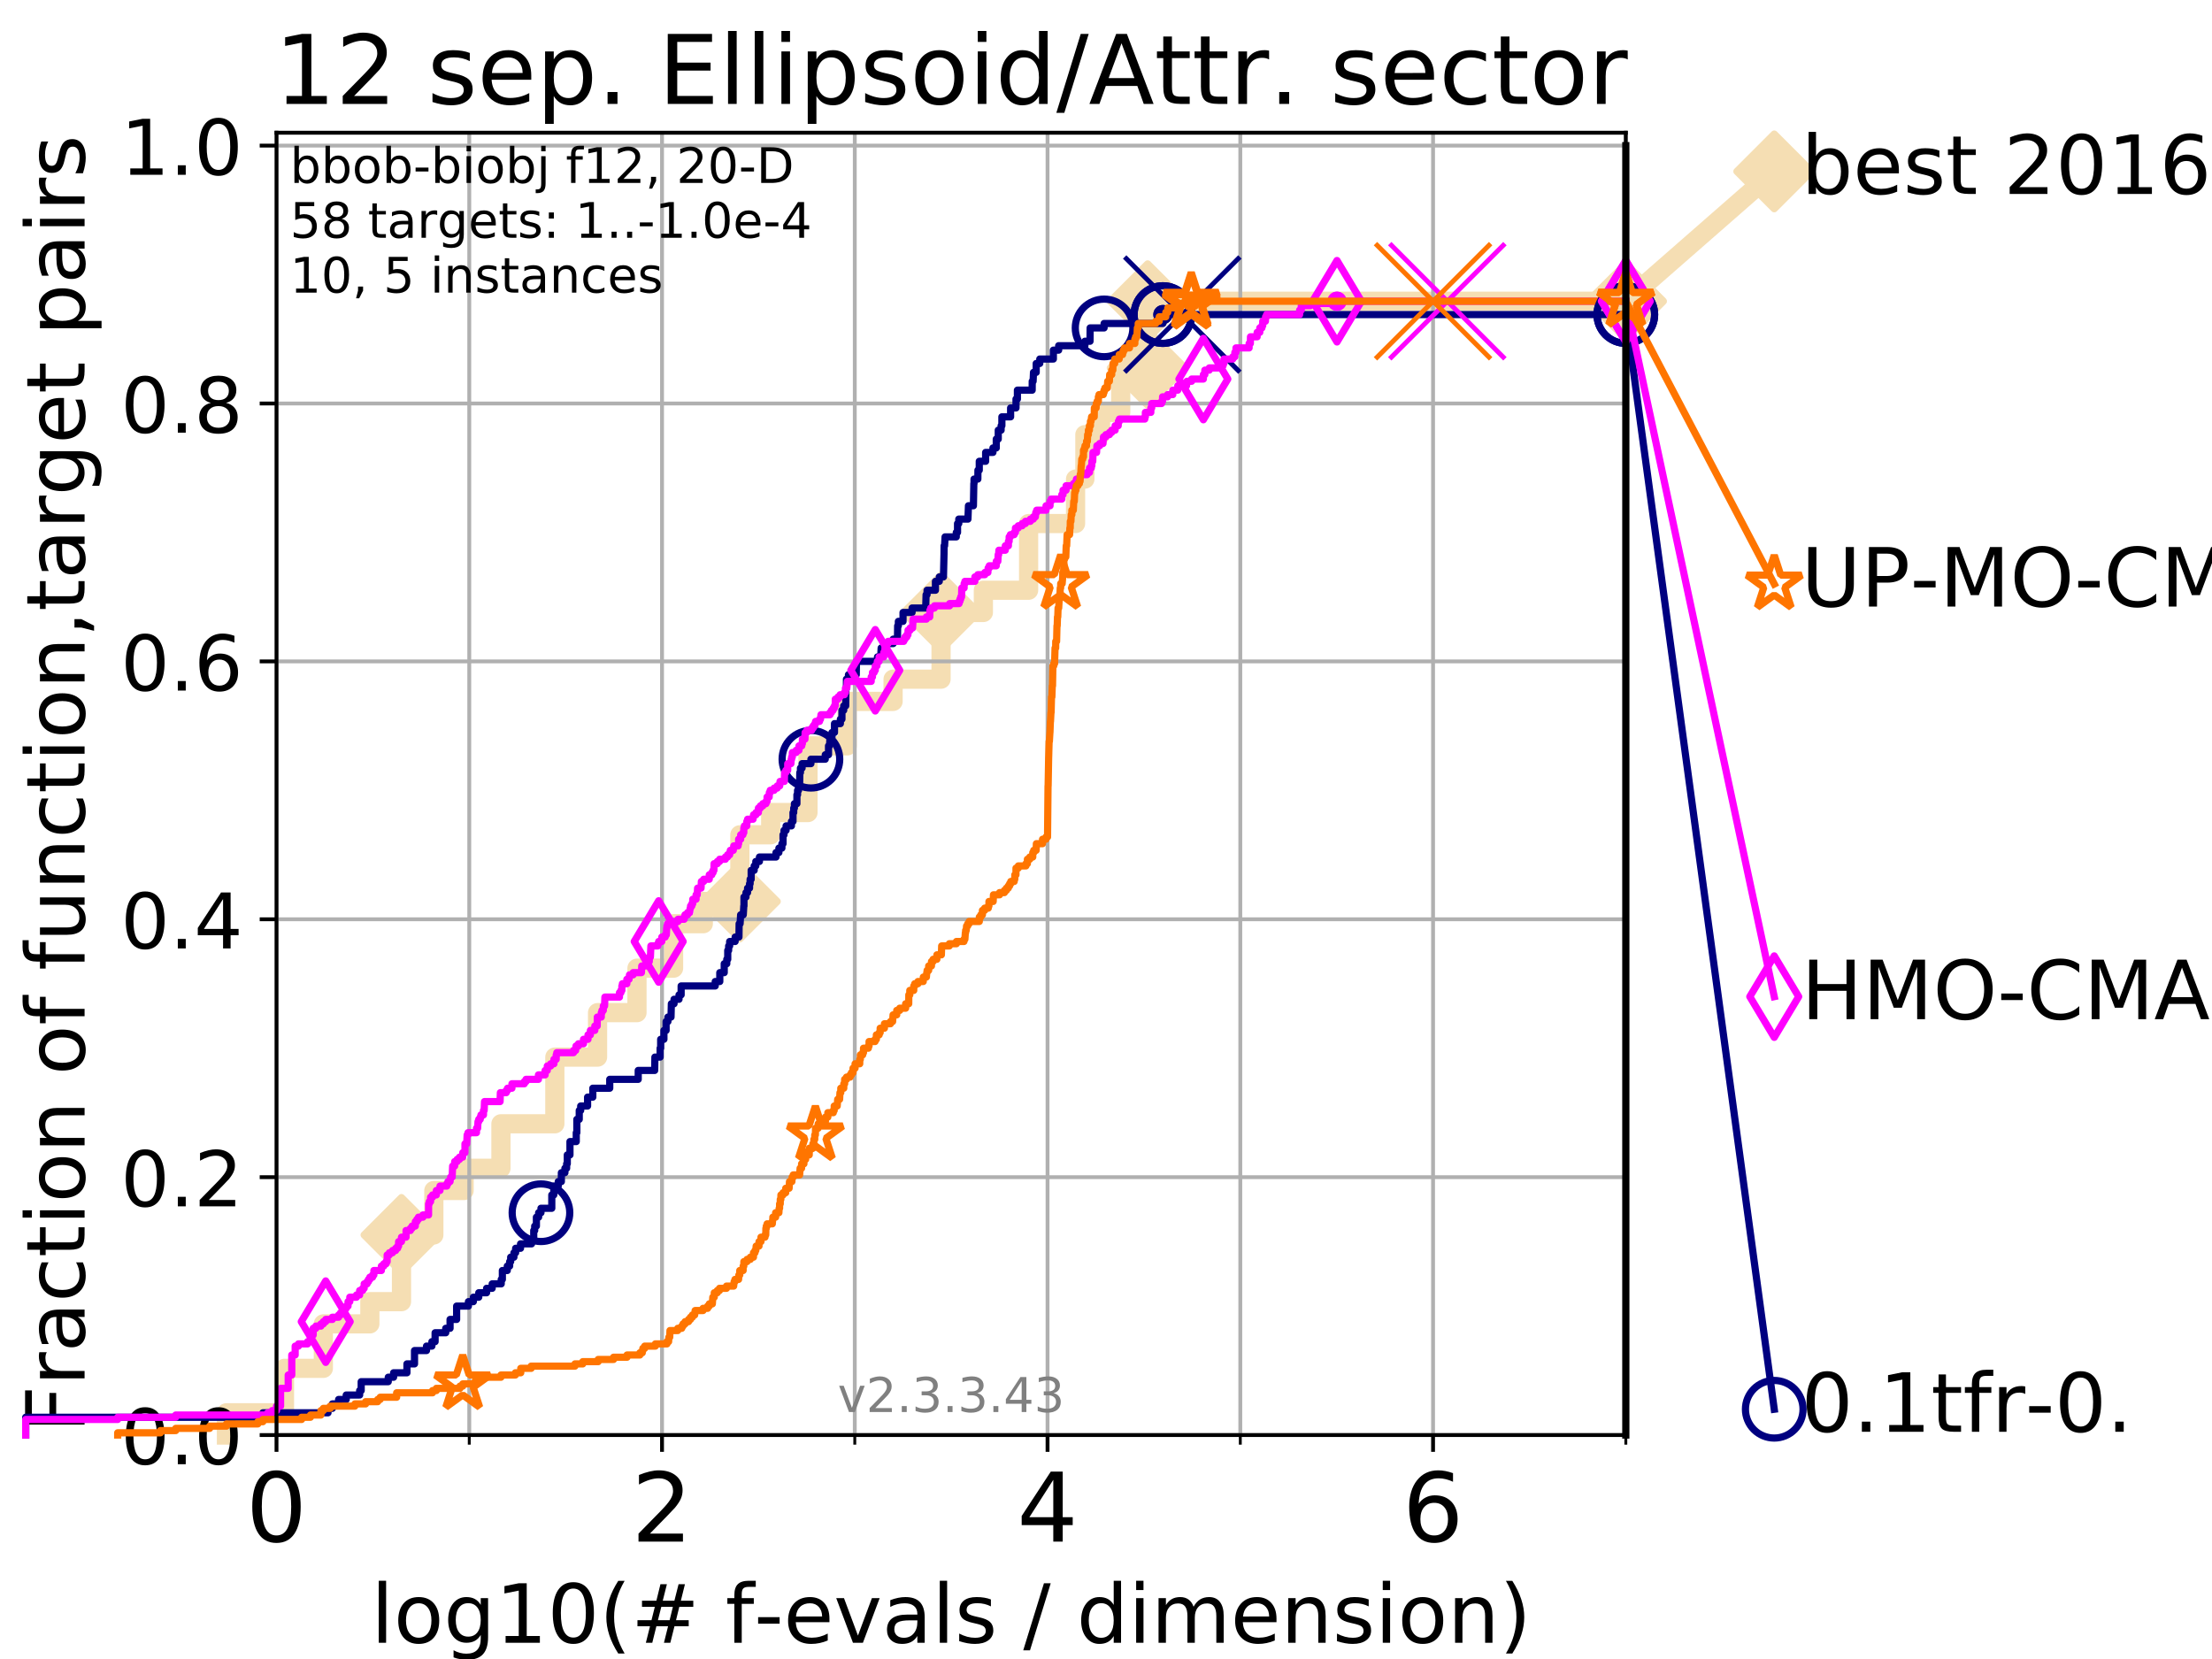 <?xml version="1.0" encoding="utf-8" standalone="no"?>
<!DOCTYPE svg PUBLIC "-//W3C//DTD SVG 1.1//EN"
  "http://www.w3.org/Graphics/SVG/1.1/DTD/svg11.dtd">
<!-- Created with matplotlib (https://matplotlib.org/) -->
<svg height="345.6pt" version="1.1" viewBox="0 0 460.8 345.6" width="460.8pt" xmlns="http://www.w3.org/2000/svg" xmlns:xlink="http://www.w3.org/1999/xlink">
 <defs>
  <style type="text/css">
*{stroke-linecap:butt;stroke-linejoin:round;}
  </style>
 </defs>
 <g id="figure_1">
  <g id="patch_1">
   <path d="M 0 345.6 
L 460.8 345.6 
L 460.8 0 
L 0 0 
z
" style="fill:#ffffff;"/>
  </g>
  <g id="axes_1">
   <g id="patch_2">
    <path d="M 57.6 298.944 
L 338.688 298.944 
L 338.688 27.648 
L 57.6 27.648 
z
" style="fill:#ffffff;"/>
   </g>
   <g id="line2d_1">
    <path d="M 47.174 298.944 
L 47.174 294.313 
L 59.262 294.313 
L 59.262 285.05 
L 67.359 285.05 
L 67.359 275.788 
L 77.047 275.788 
L 77.047 271.157 
L 83.635 271.157 
L 83.635 257.263 
L 90.377 257.263 
L 90.377 248.001 
L 96.676 248.001 
L 96.676 243.37 
L 104.355 243.37 
L 104.355 234.107 
L 115.586 234.107 
L 115.586 220.214 
L 124.482 220.214 
L 124.482 210.951 
L 132.695 210.951 
L 132.695 201.689 
L 140.318 201.689 
L 140.318 192.426 
L 146.511 192.426 
L 146.511 187.795 
L 154.126 187.795 
L 154.126 173.901 
L 160.55 173.901 
L 160.55 169.27 
L 168.317 169.27 
L 168.317 155.377 
L 176.487 155.377 
L 176.487 146.114 
L 186.047 146.114 
L 186.047 141.483 
L 196.038 141.483 
L 196.038 127.589 
L 204.854 127.589 
L 204.854 122.958 
L 214.277 122.958 
L 214.277 109.065 
L 224.059 109.065 
L 224.059 99.802 
L 225.999 99.802 
L 225.999 90.54 
L 229.267 90.54 
L 229.267 85.909 
L 233.464 85.909 
L 233.464 76.646 
L 239.078 76.646 
L 239.078 62.753 
L 338.688 62.753 
" style="fill:none;stroke:#f5deb3;stroke-linecap:square;stroke-width:4;"/>
   </g>
   <g id="line2d_2">
    <defs>
     <path d="M 0 7.778 
L 7.778 0 
L 0 -7.778 
L -7.778 0 
z
" id="m837d68f97d" style="stroke:#f5deb3;stroke-linejoin:miter;stroke-width:1.5;"/>
    </defs>
    <g>
     <use style="fill:#f5deb3;stroke:#f5deb3;stroke-linejoin:miter;stroke-width:1.5;" x="83.635" xlink:href="#m837d68f97d" y="257.263"/>
     <use style="fill:#f5deb3;stroke:#f5deb3;stroke-linejoin:miter;stroke-width:1.5;" x="154.126" xlink:href="#m837d68f97d" y="187.795"/>
     <use style="fill:#f5deb3;stroke:#f5deb3;stroke-linejoin:miter;stroke-width:1.5;" x="196.038" xlink:href="#m837d68f97d" y="127.589"/>
     <use style="fill:#f5deb3;stroke:#f5deb3;stroke-linejoin:miter;stroke-width:1.5;" x="239.078" xlink:href="#m837d68f97d" y="76.646"/>
     <use style="fill:#f5deb3;stroke:#f5deb3;stroke-linejoin:miter;stroke-width:1.5;" x="239.078" xlink:href="#m837d68f97d" y="62.753"/>
     <use style="fill:#f5deb3;stroke:#f5deb3;stroke-linejoin:miter;stroke-width:1.5;" x="338.688" xlink:href="#m837d68f97d" y="62.753"/>
    </g>
   </g>
   <g id="line2d_3">
    <path style="fill:none;stroke:#f5deb3;stroke-linecap:square;stroke-width:4;"/>
    <g/>
   </g>
   <g id="line2d_4">
    <path d="M 338.688 62.753 
L 369.608 35.706 
" style="fill:none;stroke:#f5deb3;stroke-linecap:square;stroke-width:4;"/>
    <g>
     <use style="fill:#f5deb3;stroke:#f5deb3;stroke-linejoin:miter;stroke-width:1.5;" x="338.688" xlink:href="#m837d68f97d" y="62.753"/>
     <use style="fill:#f5deb3;stroke:#f5deb3;stroke-linejoin:miter;stroke-width:1.5;" x="369.608" xlink:href="#m837d68f97d" y="35.706"/>
    </g>
   </g>
   <g id="matplotlib.axis_1">
    <g id="xtick_1">
     <g id="line2d_5">
      <path clip-path="url(#p46de2ee65b)" d="M 57.6 298.944 
L 57.6 27.648 
" style="fill:none;stroke:#b0b0b0;stroke-linecap:square;stroke-width:0.8;"/>
     </g>
     <g id="line2d_6">
      <defs>
       <path d="M 0 0 
L 0 3.5 
" id="md40350e069" style="stroke:#000000;stroke-width:0.8;"/>
      </defs>
      <g>
       <use style="stroke:#000000;stroke-width:0.8;" x="57.6" xlink:href="#md40350e069" y="298.944"/>
      </g>
     </g>
     <g id="text_1">
      <!-- 0 -->
      <defs>
       <path d="M 31.781 66.406 
Q 24.172 66.406 20.328 58.906 
Q 16.5 51.422 16.5 36.375 
Q 16.5 21.391 20.328 13.891 
Q 24.172 6.391 31.781 6.391 
Q 39.453 6.391 43.281 13.891 
Q 47.125 21.391 47.125 36.375 
Q 47.125 51.422 43.281 58.906 
Q 39.453 66.406 31.781 66.406 
z
M 31.781 74.219 
Q 44.047 74.219 50.516 64.516 
Q 56.984 54.828 56.984 36.375 
Q 56.984 17.969 50.516 8.266 
Q 44.047 -1.422 31.781 -1.422 
Q 19.531 -1.422 13.062 8.266 
Q 6.594 17.969 6.594 36.375 
Q 6.594 54.828 13.062 64.516 
Q 19.531 74.219 31.781 74.219 
z
" id="DejaVuSans-48"/>
      </defs>
      <g transform="translate(51.237 321.141)scale(0.2 -0.2)">
       <use xlink:href="#DejaVuSans-48"/>
      </g>
     </g>
    </g>
    <g id="xtick_2">
     <g id="line2d_7">
      <path clip-path="url(#p46de2ee65b)" d="M 137.911 298.944 
L 137.911 27.648 
" style="fill:none;stroke:#b0b0b0;stroke-linecap:square;stroke-width:0.8;"/>
     </g>
     <g id="line2d_8">
      <g>
       <use style="stroke:#000000;stroke-width:0.8;" x="137.911" xlink:href="#md40350e069" y="298.944"/>
      </g>
     </g>
     <g id="text_2">
      <!-- 2 -->
      <defs>
       <path d="M 19.188 8.297 
L 53.609 8.297 
L 53.609 0 
L 7.328 0 
L 7.328 8.297 
Q 12.938 14.109 22.625 23.891 
Q 32.328 33.688 34.812 36.531 
Q 39.547 41.844 41.422 45.531 
Q 43.312 49.219 43.312 52.781 
Q 43.312 58.594 39.234 62.25 
Q 35.156 65.922 28.609 65.922 
Q 23.969 65.922 18.812 64.312 
Q 13.672 62.703 7.812 59.422 
L 7.812 69.391 
Q 13.766 71.781 18.938 73 
Q 24.125 74.219 28.422 74.219 
Q 39.75 74.219 46.484 68.547 
Q 53.219 62.891 53.219 53.422 
Q 53.219 48.922 51.531 44.891 
Q 49.859 40.875 45.406 35.406 
Q 44.188 33.984 37.641 27.219 
Q 31.109 20.453 19.188 8.297 
z
" id="DejaVuSans-50"/>
      </defs>
      <g transform="translate(131.548 321.141)scale(0.2 -0.2)">
       <use xlink:href="#DejaVuSans-50"/>
      </g>
     </g>
    </g>
    <g id="xtick_3">
     <g id="line2d_9">
      <path clip-path="url(#p46de2ee65b)" d="M 218.222 298.944 
L 218.222 27.648 
" style="fill:none;stroke:#b0b0b0;stroke-linecap:square;stroke-width:0.8;"/>
     </g>
     <g id="line2d_10">
      <g>
       <use style="stroke:#000000;stroke-width:0.8;" x="218.222" xlink:href="#md40350e069" y="298.944"/>
      </g>
     </g>
     <g id="text_3">
      <!-- 4 -->
      <defs>
       <path d="M 37.797 64.312 
L 12.891 25.391 
L 37.797 25.391 
z
M 35.203 72.906 
L 47.609 72.906 
L 47.609 25.391 
L 58.016 25.391 
L 58.016 17.188 
L 47.609 17.188 
L 47.609 0 
L 37.797 0 
L 37.797 17.188 
L 4.891 17.188 
L 4.891 26.703 
z
" id="DejaVuSans-52"/>
      </defs>
      <g transform="translate(211.859 321.141)scale(0.2 -0.2)">
       <use xlink:href="#DejaVuSans-52"/>
      </g>
     </g>
    </g>
    <g id="xtick_4">
     <g id="line2d_11">
      <path clip-path="url(#p46de2ee65b)" d="M 298.533 298.944 
L 298.533 27.648 
" style="fill:none;stroke:#b0b0b0;stroke-linecap:square;stroke-width:0.8;"/>
     </g>
     <g id="line2d_12">
      <g>
       <use style="stroke:#000000;stroke-width:0.8;" x="298.533" xlink:href="#md40350e069" y="298.944"/>
      </g>
     </g>
     <g id="text_4">
      <!-- 6 -->
      <defs>
       <path d="M 33.016 40.375 
Q 26.375 40.375 22.484 35.828 
Q 18.609 31.297 18.609 23.391 
Q 18.609 15.531 22.484 10.953 
Q 26.375 6.391 33.016 6.391 
Q 39.656 6.391 43.531 10.953 
Q 47.406 15.531 47.406 23.391 
Q 47.406 31.297 43.531 35.828 
Q 39.656 40.375 33.016 40.375 
z
M 52.594 71.297 
L 52.594 62.312 
Q 48.875 64.062 45.094 64.984 
Q 41.312 65.922 37.594 65.922 
Q 27.828 65.922 22.672 59.328 
Q 17.531 52.734 16.797 39.406 
Q 19.672 43.656 24.016 45.922 
Q 28.375 48.188 33.594 48.188 
Q 44.578 48.188 50.953 41.516 
Q 57.328 34.859 57.328 23.391 
Q 57.328 12.156 50.688 5.359 
Q 44.047 -1.422 33.016 -1.422 
Q 20.359 -1.422 13.672 8.266 
Q 6.984 17.969 6.984 36.375 
Q 6.984 53.656 15.188 63.938 
Q 23.391 74.219 37.203 74.219 
Q 40.922 74.219 44.703 73.484 
Q 48.484 72.75 52.594 71.297 
z
" id="DejaVuSans-54"/>
      </defs>
      <g transform="translate(292.17 321.141)scale(0.2 -0.2)">
       <use xlink:href="#DejaVuSans-54"/>
      </g>
     </g>
    </g>
    <g id="xtick_5">
     <g id="line2d_13">
      <path clip-path="url(#p46de2ee65b)" d="M 97.755 298.944 
L 97.755 27.648 
" style="fill:none;stroke:#b0b0b0;stroke-linecap:square;stroke-width:0.8;"/>
     </g>
     <g id="line2d_14">
      <defs>
       <path d="M 0 0 
L 0 2 
" id="m28a1baaead" style="stroke:#000000;stroke-width:0.6;"/>
      </defs>
      <g>
       <use style="stroke:#000000;stroke-width:0.6;" x="97.755" xlink:href="#m28a1baaead" y="298.944"/>
      </g>
     </g>
    </g>
    <g id="xtick_6">
     <g id="line2d_15">
      <path clip-path="url(#p46de2ee65b)" d="M 178.066 298.944 
L 178.066 27.648 
" style="fill:none;stroke:#b0b0b0;stroke-linecap:square;stroke-width:0.8;"/>
     </g>
     <g id="line2d_16">
      <g>
       <use style="stroke:#000000;stroke-width:0.6;" x="178.066" xlink:href="#m28a1baaead" y="298.944"/>
      </g>
     </g>
    </g>
    <g id="xtick_7">
     <g id="line2d_17">
      <path clip-path="url(#p46de2ee65b)" d="M 258.377 298.944 
L 258.377 27.648 
" style="fill:none;stroke:#b0b0b0;stroke-linecap:square;stroke-width:0.8;"/>
     </g>
     <g id="line2d_18">
      <g>
       <use style="stroke:#000000;stroke-width:0.6;" x="258.377" xlink:href="#m28a1baaead" y="298.944"/>
      </g>
     </g>
    </g>
    <g id="xtick_8">
     <g id="line2d_19">
      <path clip-path="url(#p46de2ee65b)" d="M 338.688 298.944 
L 338.688 27.648 
" style="fill:none;stroke:#b0b0b0;stroke-linecap:square;stroke-width:0.8;"/>
     </g>
     <g id="line2d_20">
      <g>
       <use style="stroke:#000000;stroke-width:0.6;" x="338.688" xlink:href="#m28a1baaead" y="298.944"/>
      </g>
     </g>
    </g>
    <g id="text_5">
     <!-- log10(# f-evals / dimension) -->
     <defs>
      <path d="M 9.422 75.984 
L 18.406 75.984 
L 18.406 0 
L 9.422 0 
z
" id="DejaVuSans-108"/>
      <path d="M 30.609 48.391 
Q 23.391 48.391 19.188 42.75 
Q 14.984 37.109 14.984 27.297 
Q 14.984 17.484 19.156 11.844 
Q 23.344 6.203 30.609 6.203 
Q 37.797 6.203 41.984 11.859 
Q 46.188 17.531 46.188 27.297 
Q 46.188 37.016 41.984 42.703 
Q 37.797 48.391 30.609 48.391 
z
M 30.609 56 
Q 42.328 56 49.016 48.375 
Q 55.719 40.766 55.719 27.297 
Q 55.719 13.875 49.016 6.219 
Q 42.328 -1.422 30.609 -1.422 
Q 18.844 -1.422 12.172 6.219 
Q 5.516 13.875 5.516 27.297 
Q 5.516 40.766 12.172 48.375 
Q 18.844 56 30.609 56 
z
" id="DejaVuSans-111"/>
      <path d="M 45.406 27.984 
Q 45.406 37.75 41.375 43.109 
Q 37.359 48.484 30.078 48.484 
Q 22.859 48.484 18.828 43.109 
Q 14.797 37.75 14.797 27.984 
Q 14.797 18.266 18.828 12.891 
Q 22.859 7.516 30.078 7.516 
Q 37.359 7.516 41.375 12.891 
Q 45.406 18.266 45.406 27.984 
z
M 54.391 6.781 
Q 54.391 -7.172 48.188 -13.984 
Q 42 -20.797 29.203 -20.797 
Q 24.469 -20.797 20.266 -20.094 
Q 16.062 -19.391 12.109 -17.922 
L 12.109 -9.188 
Q 16.062 -11.328 19.922 -12.344 
Q 23.781 -13.375 27.781 -13.375 
Q 36.625 -13.375 41.016 -8.766 
Q 45.406 -4.156 45.406 5.172 
L 45.406 9.625 
Q 42.625 4.781 38.281 2.391 
Q 33.938 0 27.875 0 
Q 17.828 0 11.672 7.656 
Q 5.516 15.328 5.516 27.984 
Q 5.516 40.672 11.672 48.328 
Q 17.828 56 27.875 56 
Q 33.938 56 38.281 53.609 
Q 42.625 51.219 45.406 46.391 
L 45.406 54.688 
L 54.391 54.688 
z
" id="DejaVuSans-103"/>
      <path d="M 12.406 8.297 
L 28.516 8.297 
L 28.516 63.922 
L 10.984 60.406 
L 10.984 69.391 
L 28.422 72.906 
L 38.281 72.906 
L 38.281 8.297 
L 54.391 8.297 
L 54.391 0 
L 12.406 0 
z
" id="DejaVuSans-49"/>
      <path d="M 31 75.875 
Q 24.469 64.656 21.281 53.656 
Q 18.109 42.672 18.109 31.391 
Q 18.109 20.125 21.312 9.062 
Q 24.516 -2 31 -13.188 
L 23.188 -13.188 
Q 15.875 -1.703 12.234 9.375 
Q 8.594 20.453 8.594 31.391 
Q 8.594 42.281 12.203 53.312 
Q 15.828 64.359 23.188 75.875 
z
" id="DejaVuSans-40"/>
      <path d="M 51.125 44 
L 36.922 44 
L 32.812 27.688 
L 47.125 27.688 
z
M 43.797 71.781 
L 38.719 51.516 
L 52.984 51.516 
L 58.109 71.781 
L 65.922 71.781 
L 60.891 51.516 
L 76.125 51.516 
L 76.125 44 
L 58.984 44 
L 54.984 27.688 
L 70.516 27.688 
L 70.516 20.219 
L 53.078 20.219 
L 48 0 
L 40.188 0 
L 45.219 20.219 
L 30.906 20.219 
L 25.875 0 
L 18.016 0 
L 23.094 20.219 
L 7.719 20.219 
L 7.719 27.688 
L 24.906 27.688 
L 29 44 
L 13.281 44 
L 13.281 51.516 
L 30.906 51.516 
L 35.891 71.781 
z
" id="DejaVuSans-35"/>
      <path id="DejaVuSans-32"/>
      <path d="M 37.109 75.984 
L 37.109 68.5 
L 28.516 68.5 
Q 23.688 68.5 21.797 66.547 
Q 19.922 64.594 19.922 59.516 
L 19.922 54.688 
L 34.719 54.688 
L 34.719 47.703 
L 19.922 47.703 
L 19.922 0 
L 10.891 0 
L 10.891 47.703 
L 2.297 47.703 
L 2.297 54.688 
L 10.891 54.688 
L 10.891 58.5 
Q 10.891 67.625 15.141 71.797 
Q 19.391 75.984 28.609 75.984 
z
" id="DejaVuSans-102"/>
      <path d="M 4.891 31.391 
L 31.203 31.391 
L 31.203 23.391 
L 4.891 23.391 
z
" id="DejaVuSans-45"/>
      <path d="M 56.203 29.594 
L 56.203 25.203 
L 14.891 25.203 
Q 15.484 15.922 20.484 11.062 
Q 25.484 6.203 34.422 6.203 
Q 39.594 6.203 44.453 7.469 
Q 49.312 8.734 54.109 11.281 
L 54.109 2.781 
Q 49.266 0.734 44.188 -0.344 
Q 39.109 -1.422 33.891 -1.422 
Q 20.797 -1.422 13.156 6.188 
Q 5.516 13.812 5.516 26.812 
Q 5.516 40.234 12.766 48.109 
Q 20.016 56 32.328 56 
Q 43.359 56 49.781 48.891 
Q 56.203 41.797 56.203 29.594 
z
M 47.219 32.234 
Q 47.125 39.594 43.094 43.984 
Q 39.062 48.391 32.422 48.391 
Q 24.906 48.391 20.391 44.141 
Q 15.875 39.891 15.188 32.172 
z
" id="DejaVuSans-101"/>
      <path d="M 2.984 54.688 
L 12.5 54.688 
L 29.594 8.797 
L 46.688 54.688 
L 56.203 54.688 
L 35.688 0 
L 23.484 0 
z
" id="DejaVuSans-118"/>
      <path d="M 34.281 27.484 
Q 23.391 27.484 19.188 25 
Q 14.984 22.516 14.984 16.5 
Q 14.984 11.719 18.141 8.906 
Q 21.297 6.109 26.703 6.109 
Q 34.188 6.109 38.703 11.406 
Q 43.219 16.703 43.219 25.484 
L 43.219 27.484 
z
M 52.203 31.203 
L 52.203 0 
L 43.219 0 
L 43.219 8.297 
Q 40.141 3.328 35.547 0.953 
Q 30.953 -1.422 24.312 -1.422 
Q 15.922 -1.422 10.953 3.297 
Q 6 8.016 6 15.922 
Q 6 25.141 12.172 29.828 
Q 18.359 34.516 30.609 34.516 
L 43.219 34.516 
L 43.219 35.406 
Q 43.219 41.609 39.141 45 
Q 35.062 48.391 27.688 48.391 
Q 23 48.391 18.547 47.266 
Q 14.109 46.141 10.016 43.891 
L 10.016 52.203 
Q 14.938 54.109 19.578 55.047 
Q 24.219 56 28.609 56 
Q 40.484 56 46.344 49.844 
Q 52.203 43.703 52.203 31.203 
z
" id="DejaVuSans-97"/>
      <path d="M 44.281 53.078 
L 44.281 44.578 
Q 40.484 46.531 36.375 47.5 
Q 32.281 48.484 27.875 48.484 
Q 21.188 48.484 17.844 46.438 
Q 14.5 44.391 14.5 40.281 
Q 14.5 37.156 16.891 35.375 
Q 19.281 33.594 26.516 31.984 
L 29.594 31.297 
Q 39.156 29.25 43.188 25.516 
Q 47.219 21.781 47.219 15.094 
Q 47.219 7.469 41.188 3.016 
Q 35.156 -1.422 24.609 -1.422 
Q 20.219 -1.422 15.453 -0.562 
Q 10.688 0.297 5.422 2 
L 5.422 11.281 
Q 10.406 8.688 15.234 7.391 
Q 20.062 6.109 24.812 6.109 
Q 31.156 6.109 34.562 8.281 
Q 37.984 10.453 37.984 14.406 
Q 37.984 18.062 35.516 20.016 
Q 33.062 21.969 24.703 23.781 
L 21.578 24.516 
Q 13.234 26.266 9.516 29.906 
Q 5.812 33.547 5.812 39.891 
Q 5.812 47.609 11.281 51.797 
Q 16.75 56 26.812 56 
Q 31.781 56 36.172 55.266 
Q 40.578 54.547 44.281 53.078 
z
" id="DejaVuSans-115"/>
      <path d="M 25.391 72.906 
L 33.688 72.906 
L 8.297 -9.281 
L 0 -9.281 
z
" id="DejaVuSans-47"/>
      <path d="M 45.406 46.391 
L 45.406 75.984 
L 54.391 75.984 
L 54.391 0 
L 45.406 0 
L 45.406 8.203 
Q 42.578 3.328 38.25 0.953 
Q 33.938 -1.422 27.875 -1.422 
Q 17.969 -1.422 11.734 6.484 
Q 5.516 14.406 5.516 27.297 
Q 5.516 40.188 11.734 48.094 
Q 17.969 56 27.875 56 
Q 33.938 56 38.25 53.625 
Q 42.578 51.266 45.406 46.391 
z
M 14.797 27.297 
Q 14.797 17.391 18.875 11.75 
Q 22.953 6.109 30.078 6.109 
Q 37.203 6.109 41.297 11.75 
Q 45.406 17.391 45.406 27.297 
Q 45.406 37.203 41.297 42.844 
Q 37.203 48.484 30.078 48.484 
Q 22.953 48.484 18.875 42.844 
Q 14.797 37.203 14.797 27.297 
z
" id="DejaVuSans-100"/>
      <path d="M 9.422 54.688 
L 18.406 54.688 
L 18.406 0 
L 9.422 0 
z
M 9.422 75.984 
L 18.406 75.984 
L 18.406 64.594 
L 9.422 64.594 
z
" id="DejaVuSans-105"/>
      <path d="M 52 44.188 
Q 55.375 50.25 60.062 53.125 
Q 64.75 56 71.094 56 
Q 79.641 56 84.281 50.016 
Q 88.922 44.047 88.922 33.016 
L 88.922 0 
L 79.891 0 
L 79.891 32.719 
Q 79.891 40.578 77.094 44.375 
Q 74.312 48.188 68.609 48.188 
Q 61.625 48.188 57.562 43.547 
Q 53.516 38.922 53.516 30.906 
L 53.516 0 
L 44.484 0 
L 44.484 32.719 
Q 44.484 40.625 41.703 44.406 
Q 38.922 48.188 33.109 48.188 
Q 26.219 48.188 22.156 43.531 
Q 18.109 38.875 18.109 30.906 
L 18.109 0 
L 9.078 0 
L 9.078 54.688 
L 18.109 54.688 
L 18.109 46.188 
Q 21.188 51.219 25.484 53.609 
Q 29.781 56 35.688 56 
Q 41.656 56 45.828 52.969 
Q 50 49.953 52 44.188 
z
" id="DejaVuSans-109"/>
      <path d="M 54.891 33.016 
L 54.891 0 
L 45.906 0 
L 45.906 32.719 
Q 45.906 40.484 42.875 44.328 
Q 39.844 48.188 33.797 48.188 
Q 26.516 48.188 22.312 43.547 
Q 18.109 38.922 18.109 30.906 
L 18.109 0 
L 9.078 0 
L 9.078 54.688 
L 18.109 54.688 
L 18.109 46.188 
Q 21.344 51.125 25.703 53.562 
Q 30.078 56 35.797 56 
Q 45.219 56 50.047 50.172 
Q 54.891 44.344 54.891 33.016 
z
" id="DejaVuSans-110"/>
      <path d="M 8.016 75.875 
L 15.828 75.875 
Q 23.141 64.359 26.781 53.312 
Q 30.422 42.281 30.422 31.391 
Q 30.422 20.453 26.781 9.375 
Q 23.141 -1.703 15.828 -13.188 
L 8.016 -13.188 
Q 14.5 -2 17.703 9.062 
Q 20.906 20.125 20.906 31.391 
Q 20.906 42.672 17.703 53.656 
Q 14.5 64.656 8.016 75.875 
z
" id="DejaVuSans-41"/>
     </defs>
     <g transform="translate(77.303 342.218)scale(0.17 -0.17)">
      <use xlink:href="#DejaVuSans-108"/>
      <use x="27.783" xlink:href="#DejaVuSans-111"/>
      <use x="88.965" xlink:href="#DejaVuSans-103"/>
      <use x="152.441" xlink:href="#DejaVuSans-49"/>
      <use x="216.064" xlink:href="#DejaVuSans-48"/>
      <use x="279.688" xlink:href="#DejaVuSans-40"/>
      <use x="318.701" xlink:href="#DejaVuSans-35"/>
      <use x="402.49" xlink:href="#DejaVuSans-32"/>
      <use x="434.277" xlink:href="#DejaVuSans-102"/>
      <use x="469.404" xlink:href="#DejaVuSans-45"/>
      <use x="505.488" xlink:href="#DejaVuSans-101"/>
      <use x="567.012" xlink:href="#DejaVuSans-118"/>
      <use x="626.191" xlink:href="#DejaVuSans-97"/>
      <use x="687.471" xlink:href="#DejaVuSans-108"/>
      <use x="715.254" xlink:href="#DejaVuSans-115"/>
      <use x="767.354" xlink:href="#DejaVuSans-32"/>
      <use x="799.141" xlink:href="#DejaVuSans-47"/>
      <use x="832.832" xlink:href="#DejaVuSans-32"/>
      <use x="864.619" xlink:href="#DejaVuSans-100"/>
      <use x="928.096" xlink:href="#DejaVuSans-105"/>
      <use x="955.879" xlink:href="#DejaVuSans-109"/>
      <use x="1053.291" xlink:href="#DejaVuSans-101"/>
      <use x="1114.814" xlink:href="#DejaVuSans-110"/>
      <use x="1178.193" xlink:href="#DejaVuSans-115"/>
      <use x="1230.293" xlink:href="#DejaVuSans-105"/>
      <use x="1258.076" xlink:href="#DejaVuSans-111"/>
      <use x="1319.258" xlink:href="#DejaVuSans-110"/>
      <use x="1382.637" xlink:href="#DejaVuSans-41"/>
     </g>
    </g>
   </g>
   <g id="matplotlib.axis_2">
    <g id="ytick_1">
     <g id="line2d_21">
      <path clip-path="url(#p46de2ee65b)" d="M 57.6 298.944 
L 338.688 298.944 
" style="fill:none;stroke:#b0b0b0;stroke-linecap:square;stroke-width:0.8;"/>
     </g>
     <g id="line2d_22">
      <defs>
       <path d="M 0 0 
L -3.5 0 
" id="mac529c2d22" style="stroke:#000000;stroke-width:0.8;"/>
      </defs>
      <g>
       <use style="stroke:#000000;stroke-width:0.8;" x="57.6" xlink:href="#mac529c2d22" y="298.944"/>
      </g>
     </g>
     <g id="text_6">
      <!-- 0.0 -->
      <defs>
       <path d="M 10.688 12.406 
L 21 12.406 
L 21 0 
L 10.688 0 
z
" id="DejaVuSans-46"/>
      </defs>
      <g transform="translate(25.155 305.023)scale(0.16 -0.16)">
       <use xlink:href="#DejaVuSans-48"/>
       <use x="63.623" xlink:href="#DejaVuSans-46"/>
       <use x="95.41" xlink:href="#DejaVuSans-48"/>
      </g>
     </g>
    </g>
    <g id="ytick_2">
     <g id="line2d_23">
      <path clip-path="url(#p46de2ee65b)" d="M 57.6 245.222 
L 338.688 245.222 
" style="fill:none;stroke:#b0b0b0;stroke-linecap:square;stroke-width:0.8;"/>
     </g>
     <g id="line2d_24">
      <g>
       <use style="stroke:#000000;stroke-width:0.8;" x="57.6" xlink:href="#mac529c2d22" y="245.222"/>
      </g>
     </g>
     <g id="text_7">
      <!-- 0.2 -->
      <g transform="translate(25.155 251.301)scale(0.16 -0.16)">
       <use xlink:href="#DejaVuSans-48"/>
       <use x="63.623" xlink:href="#DejaVuSans-46"/>
       <use x="95.41" xlink:href="#DejaVuSans-50"/>
      </g>
     </g>
    </g>
    <g id="ytick_3">
     <g id="line2d_25">
      <path clip-path="url(#p46de2ee65b)" d="M 57.6 191.5 
L 338.688 191.5 
" style="fill:none;stroke:#b0b0b0;stroke-linecap:square;stroke-width:0.8;"/>
     </g>
     <g id="line2d_26">
      <g>
       <use style="stroke:#000000;stroke-width:0.8;" x="57.6" xlink:href="#mac529c2d22" y="191.5"/>
      </g>
     </g>
     <g id="text_8">
      <!-- 0.4 -->
      <g transform="translate(25.155 197.579)scale(0.16 -0.16)">
       <use xlink:href="#DejaVuSans-48"/>
       <use x="63.623" xlink:href="#DejaVuSans-46"/>
       <use x="95.41" xlink:href="#DejaVuSans-52"/>
      </g>
     </g>
    </g>
    <g id="ytick_4">
     <g id="line2d_27">
      <path clip-path="url(#p46de2ee65b)" d="M 57.6 137.778 
L 338.688 137.778 
" style="fill:none;stroke:#b0b0b0;stroke-linecap:square;stroke-width:0.8;"/>
     </g>
     <g id="line2d_28">
      <g>
       <use style="stroke:#000000;stroke-width:0.8;" x="57.6" xlink:href="#mac529c2d22" y="137.778"/>
      </g>
     </g>
     <g id="text_9">
      <!-- 0.6 -->
      <g transform="translate(25.155 143.857)scale(0.16 -0.16)">
       <use xlink:href="#DejaVuSans-48"/>
       <use x="63.623" xlink:href="#DejaVuSans-46"/>
       <use x="95.41" xlink:href="#DejaVuSans-54"/>
      </g>
     </g>
    </g>
    <g id="ytick_5">
     <g id="line2d_29">
      <path clip-path="url(#p46de2ee65b)" d="M 57.6 84.056 
L 338.688 84.056 
" style="fill:none;stroke:#b0b0b0;stroke-linecap:square;stroke-width:0.8;"/>
     </g>
     <g id="line2d_30">
      <g>
       <use style="stroke:#000000;stroke-width:0.8;" x="57.6" xlink:href="#mac529c2d22" y="84.056"/>
      </g>
     </g>
     <g id="text_10">
      <!-- 0.8 -->
      <defs>
       <path d="M 31.781 34.625 
Q 24.75 34.625 20.719 30.859 
Q 16.703 27.094 16.703 20.516 
Q 16.703 13.922 20.719 10.156 
Q 24.75 6.391 31.781 6.391 
Q 38.812 6.391 42.859 10.172 
Q 46.922 13.969 46.922 20.516 
Q 46.922 27.094 42.891 30.859 
Q 38.875 34.625 31.781 34.625 
z
M 21.922 38.812 
Q 15.578 40.375 12.031 44.719 
Q 8.5 49.078 8.5 55.328 
Q 8.5 64.062 14.719 69.141 
Q 20.953 74.219 31.781 74.219 
Q 42.672 74.219 48.875 69.141 
Q 55.078 64.062 55.078 55.328 
Q 55.078 49.078 51.531 44.719 
Q 48 40.375 41.703 38.812 
Q 48.828 37.156 52.797 32.312 
Q 56.781 27.484 56.781 20.516 
Q 56.781 9.906 50.312 4.234 
Q 43.844 -1.422 31.781 -1.422 
Q 19.734 -1.422 13.25 4.234 
Q 6.781 9.906 6.781 20.516 
Q 6.781 27.484 10.781 32.312 
Q 14.797 37.156 21.922 38.812 
z
M 18.312 54.391 
Q 18.312 48.734 21.844 45.562 
Q 25.391 42.391 31.781 42.391 
Q 38.141 42.391 41.719 45.562 
Q 45.312 48.734 45.312 54.391 
Q 45.312 60.062 41.719 63.234 
Q 38.141 66.406 31.781 66.406 
Q 25.391 66.406 21.844 63.234 
Q 18.312 60.062 18.312 54.391 
z
" id="DejaVuSans-56"/>
      </defs>
      <g transform="translate(25.155 90.135)scale(0.16 -0.16)">
       <use xlink:href="#DejaVuSans-48"/>
       <use x="63.623" xlink:href="#DejaVuSans-46"/>
       <use x="95.41" xlink:href="#DejaVuSans-56"/>
      </g>
     </g>
    </g>
    <g id="ytick_6">
     <g id="line2d_31">
      <path clip-path="url(#p46de2ee65b)" d="M 57.6 30.334 
L 338.688 30.334 
" style="fill:none;stroke:#b0b0b0;stroke-linecap:square;stroke-width:0.8;"/>
     </g>
     <g id="line2d_32">
      <g>
       <use style="stroke:#000000;stroke-width:0.8;" x="57.6" xlink:href="#mac529c2d22" y="30.334"/>
      </g>
     </g>
     <g id="text_11">
      <!-- 1.0 -->
      <g transform="translate(25.155 36.413)scale(0.16 -0.16)">
       <use xlink:href="#DejaVuSans-49"/>
       <use x="63.623" xlink:href="#DejaVuSans-46"/>
       <use x="95.41" xlink:href="#DejaVuSans-48"/>
      </g>
     </g>
    </g>
    <g id="text_12">
     <!-- Fraction of function,target pairs -->
     <defs>
      <path d="M 9.812 72.906 
L 51.703 72.906 
L 51.703 64.594 
L 19.672 64.594 
L 19.672 43.109 
L 48.578 43.109 
L 48.578 34.812 
L 19.672 34.812 
L 19.672 0 
L 9.812 0 
z
" id="DejaVuSans-70"/>
      <path d="M 41.109 46.297 
Q 39.594 47.172 37.812 47.578 
Q 36.031 48 33.891 48 
Q 26.266 48 22.188 43.047 
Q 18.109 38.094 18.109 28.812 
L 18.109 0 
L 9.078 0 
L 9.078 54.688 
L 18.109 54.688 
L 18.109 46.188 
Q 20.953 51.172 25.484 53.578 
Q 30.031 56 36.531 56 
Q 37.453 56 38.578 55.875 
Q 39.703 55.766 41.062 55.516 
z
" id="DejaVuSans-114"/>
      <path d="M 48.781 52.594 
L 48.781 44.188 
Q 44.969 46.297 41.141 47.344 
Q 37.312 48.391 33.406 48.391 
Q 24.656 48.391 19.812 42.844 
Q 14.984 37.312 14.984 27.297 
Q 14.984 17.281 19.812 11.734 
Q 24.656 6.203 33.406 6.203 
Q 37.312 6.203 41.141 7.25 
Q 44.969 8.297 48.781 10.406 
L 48.781 2.094 
Q 45.016 0.344 40.984 -0.531 
Q 36.969 -1.422 32.422 -1.422 
Q 20.062 -1.422 12.781 6.344 
Q 5.516 14.109 5.516 27.297 
Q 5.516 40.672 12.859 48.328 
Q 20.219 56 33.016 56 
Q 37.156 56 41.109 55.141 
Q 45.062 54.297 48.781 52.594 
z
" id="DejaVuSans-99"/>
      <path d="M 18.312 70.219 
L 18.312 54.688 
L 36.812 54.688 
L 36.812 47.703 
L 18.312 47.703 
L 18.312 18.016 
Q 18.312 11.328 20.141 9.422 
Q 21.969 7.516 27.594 7.516 
L 36.812 7.516 
L 36.812 0 
L 27.594 0 
Q 17.188 0 13.234 3.875 
Q 9.281 7.766 9.281 18.016 
L 9.281 47.703 
L 2.688 47.703 
L 2.688 54.688 
L 9.281 54.688 
L 9.281 70.219 
z
" id="DejaVuSans-116"/>
      <path d="M 8.5 21.578 
L 8.5 54.688 
L 17.484 54.688 
L 17.484 21.922 
Q 17.484 14.156 20.5 10.266 
Q 23.531 6.391 29.594 6.391 
Q 36.859 6.391 41.078 11.031 
Q 45.312 15.672 45.312 23.688 
L 45.312 54.688 
L 54.297 54.688 
L 54.297 0 
L 45.312 0 
L 45.312 8.406 
Q 42.047 3.422 37.719 1 
Q 33.406 -1.422 27.688 -1.422 
Q 18.266 -1.422 13.375 4.438 
Q 8.5 10.297 8.5 21.578 
z
M 31.109 56 
z
" id="DejaVuSans-117"/>
      <path d="M 11.719 12.406 
L 22.016 12.406 
L 22.016 4 
L 14.016 -11.625 
L 7.719 -11.625 
L 11.719 4 
z
" id="DejaVuSans-44"/>
      <path d="M 18.109 8.203 
L 18.109 -20.797 
L 9.078 -20.797 
L 9.078 54.688 
L 18.109 54.688 
L 18.109 46.391 
Q 20.953 51.266 25.266 53.625 
Q 29.594 56 35.594 56 
Q 45.562 56 51.781 48.094 
Q 58.016 40.188 58.016 27.297 
Q 58.016 14.406 51.781 6.484 
Q 45.562 -1.422 35.594 -1.422 
Q 29.594 -1.422 25.266 0.953 
Q 20.953 3.328 18.109 8.203 
z
M 48.688 27.297 
Q 48.688 37.203 44.609 42.844 
Q 40.531 48.484 33.406 48.484 
Q 26.266 48.484 22.188 42.844 
Q 18.109 37.203 18.109 27.297 
Q 18.109 17.391 22.188 11.75 
Q 26.266 6.109 33.406 6.109 
Q 40.531 6.109 44.609 11.75 
Q 48.688 17.391 48.688 27.297 
z
" id="DejaVuSans-112"/>
     </defs>
     <g transform="translate(17.62 298.435)rotate(-90)scale(0.17 -0.17)">
      <use xlink:href="#DejaVuSans-70"/>
      <use x="57.41" xlink:href="#DejaVuSans-114"/>
      <use x="98.523" xlink:href="#DejaVuSans-97"/>
      <use x="159.803" xlink:href="#DejaVuSans-99"/>
      <use x="214.783" xlink:href="#DejaVuSans-116"/>
      <use x="253.992" xlink:href="#DejaVuSans-105"/>
      <use x="281.775" xlink:href="#DejaVuSans-111"/>
      <use x="342.957" xlink:href="#DejaVuSans-110"/>
      <use x="406.336" xlink:href="#DejaVuSans-32"/>
      <use x="438.123" xlink:href="#DejaVuSans-111"/>
      <use x="499.305" xlink:href="#DejaVuSans-102"/>
      <use x="534.51" xlink:href="#DejaVuSans-32"/>
      <use x="566.297" xlink:href="#DejaVuSans-102"/>
      <use x="601.502" xlink:href="#DejaVuSans-117"/>
      <use x="664.881" xlink:href="#DejaVuSans-110"/>
      <use x="728.26" xlink:href="#DejaVuSans-99"/>
      <use x="783.24" xlink:href="#DejaVuSans-116"/>
      <use x="822.449" xlink:href="#DejaVuSans-105"/>
      <use x="850.232" xlink:href="#DejaVuSans-111"/>
      <use x="911.414" xlink:href="#DejaVuSans-110"/>
      <use x="974.793" xlink:href="#DejaVuSans-44"/>
      <use x="1006.58" xlink:href="#DejaVuSans-116"/>
      <use x="1045.789" xlink:href="#DejaVuSans-97"/>
      <use x="1107.068" xlink:href="#DejaVuSans-114"/>
      <use x="1148.166" xlink:href="#DejaVuSans-103"/>
      <use x="1211.643" xlink:href="#DejaVuSans-101"/>
      <use x="1273.166" xlink:href="#DejaVuSans-116"/>
      <use x="1312.375" xlink:href="#DejaVuSans-32"/>
      <use x="1344.162" xlink:href="#DejaVuSans-112"/>
      <use x="1407.639" xlink:href="#DejaVuSans-97"/>
      <use x="1468.918" xlink:href="#DejaVuSans-105"/>
      <use x="1496.701" xlink:href="#DejaVuSans-114"/>
      <use x="1537.814" xlink:href="#DejaVuSans-115"/>
     </g>
    </g>
   </g>
   <g id="line2d_33">
    <defs>
     <path d="M 0 1.5 
C 0.398 1.5 0.779 1.342 1.061 1.061 
C 1.342 0.779 1.5 0.398 1.5 0 
C 1.5 -0.398 1.342 -0.779 1.061 -1.061 
C 0.779 -1.342 0.398 -1.5 0 -1.5 
C -0.398 -1.5 -0.779 -1.342 -1.061 -1.061 
C -1.342 -0.779 -1.5 -0.398 -1.5 0 
C -1.5 0.398 -1.342 0.779 -1.061 1.061 
C -0.779 1.342 -0.398 1.5 0 1.5 
z
" id="m8bb7b9ef5c" style="stroke:#f5deb3;"/>
    </defs>
    <g>
     <use style="fill:#f5deb3;stroke:#f5deb3;" x="239.078" xlink:href="#m8bb7b9ef5c" y="62.753"/>
     <use style="fill:#f5deb3;stroke:#f5deb3;" x="239.078" xlink:href="#m8bb7b9ef5c" y="62.753"/>
    </g>
   </g>
   <g id="line2d_34">
    <defs>
     <path d="M 0 1.5 
C 0.398 1.5 0.779 1.342 1.061 1.061 
C 1.342 0.779 1.5 0.398 1.5 0 
C 1.5 -0.398 1.342 -0.779 1.061 -1.061 
C 0.779 -1.342 0.398 -1.5 0 -1.5 
C -0.398 -1.5 -0.779 -1.342 -1.061 -1.061 
C -1.342 -0.779 -1.5 -0.398 -1.5 0 
C -1.5 0.398 -1.342 0.779 -1.061 1.061 
C -0.779 1.342 -0.398 1.5 0 1.5 
z
" id="md642af753b" style="stroke:#000080;"/>
    </defs>
    <g>
     <use style="fill:#000080;stroke:#000080;" x="242.253" xlink:href="#md642af753b" y="65.531"/>
     <use style="fill:#000080;stroke:#000080;" x="242.253" xlink:href="#md642af753b" y="65.531"/>
    </g>
   </g>
   <g id="line2d_35">
    <path d="M 5.357 298.944 
L 5.357 295.239 
L 54.766 295.239 
L 54.766 294.313 
L 68.328 294.313 
L 68.328 293.387 
L 69.246 293.387 
L 69.246 292.46 
L 70.539 292.46 
L 70.539 291.534 
L 72.125 291.534 
L 72.125 290.608 
L 74.922 290.608 
L 74.922 289.682 
L 75.242 289.682 
L 75.242 287.829 
L 80.881 287.829 
L 80.881 286.903 
L 81.993 286.903 
L 81.993 285.977 
L 84.773 285.977 
L 84.773 284.124 
L 86.351 284.124 
L 86.351 281.345 
L 88.847 281.345 
L 88.847 280.419 
L 89.973 280.419 
L 89.973 279.493 
L 90.641 279.493 
L 90.641 277.64 
L 92.854 277.64 
L 92.854 276.714 
L 93.755 276.714 
L 93.755 274.862 
L 95.125 274.862 
L 95.125 272.083 
L 97.58 272.083 
L 97.58 271.157 
L 98.606 271.157 
L 98.606 270.231 
L 99.732 270.231 
L 99.732 269.304 
L 101.366 269.304 
L 101.366 268.378 
L 102.531 268.378 
L 102.531 267.452 
L 104.415 267.452 
L 104.415 266.526 
L 104.651 266.526 
L 104.651 264.673 
L 105.677 264.673 
L 105.677 263.747 
L 106.169 263.747 
L 106.169 262.821 
L 106.383 262.821 
L 106.383 261.894 
L 107.06 261.894 
L 107.06 260.968 
L 107.415 260.968 
L 107.415 260.042 
L 108.437 260.042 
L 108.437 259.116 
L 110.736 259.116 
L 110.736 258.189 
L 111.186 258.189 
L 111.186 256.337 
L 111.386 256.337 
L 111.386 255.411 
L 111.742 255.411 
L 111.742 253.558 
L 112.205 253.558 
L 112.205 252.632 
L 112.693 252.632 
L 112.693 251.706 
L 114.947 251.706 
L 114.947 248.927 
L 115.365 248.927 
L 115.365 247.075 
L 116.293 247.075 
L 116.293 246.148 
L 116.943 246.148 
L 116.943 244.296 
L 117.682 244.296 
L 117.682 243.37 
L 118.04 243.37 
L 118.04 242.443 
L 118.176 242.443 
L 118.176 240.591 
L 118.734 240.591 
L 118.734 237.812 
L 120.045 237.812 
L 120.045 235.96 
L 120.167 235.96 
L 120.167 233.181 
L 120.666 233.181 
L 120.666 231.328 
L 120.968 231.328 
L 120.968 230.402 
L 122.405 230.402 
L 122.405 228.55 
L 123.494 228.55 
L 123.494 226.697 
L 127.019 226.697 
L 127.019 224.845 
L 132.952 224.845 
L 132.952 222.992 
L 136.381 222.992 
L 136.428 220.214 
L 137.514 220.214 
L 137.514 218.361 
L 137.63 218.361 
L 137.63 216.509 
L 138.307 216.509 
L 138.307 214.656 
L 138.762 214.656 
L 138.762 212.804 
L 139.14 212.804 
L 139.14 211.877 
L 139.786 211.877 
L 139.856 209.099 
L 140.416 209.099 
L 140.416 208.172 
L 141.45 208.172 
L 141.45 207.246 
L 141.893 207.246 
L 141.893 205.394 
L 148.994 205.394 
L 148.994 204.467 
L 149.946 204.467 
L 149.946 202.615 
L 150.87 202.615 
L 150.87 200.762 
L 151.401 200.762 
L 151.401 199.836 
L 151.601 199.836 
L 151.601 197.984 
L 151.791 197.984 
L 151.791 197.057 
L 151.999 197.057 
L 151.999 196.131 
L 153.142 196.131 
L 153.142 195.205 
L 153.939 195.205 
L 153.974 192.426 
L 154.177 192.426 
L 154.283 190.574 
L 154.837 190.574 
L 154.946 188.721 
L 154.982 188.721 
L 154.982 186.869 
L 155.403 186.869 
L 155.403 185.943 
L 155.732 185.943 
L 155.732 185.016 
L 156.142 185.016 
L 156.142 184.09 
L 156.264 184.09 
L 156.264 183.164 
L 156.482 183.164 
L 156.482 181.311 
L 157.111 181.311 
L 157.111 180.385 
L 157.447 180.385 
L 157.447 179.459 
L 158.204 179.459 
L 158.204 178.533 
L 161.654 178.533 
L 161.654 177.606 
L 162.256 177.606 
L 162.256 176.68 
L 162.884 176.68 
L 162.884 175.754 
L 163.119 175.754 
L 163.119 173.901 
L 163.328 173.901 
L 163.328 172.975 
L 163.755 172.975 
L 163.755 172.049 
L 164.868 172.049 
L 164.868 171.123 
L 165.195 171.123 
L 165.195 169.27 
L 165.344 169.27 
L 165.344 168.344 
L 165.488 168.344 
L 165.488 167.418 
L 166.011 167.418 
L 166.011 165.565 
L 166.147 165.565 
L 166.147 164.639 
L 166.348 164.639 
L 166.348 163.713 
L 166.573 163.713 
L 166.617 160.934 
L 166.748 160.934 
L 166.748 160.008 
L 167.091 160.008 
L 167.091 159.082 
L 168.93 159.082 
L 168.93 158.155 
L 171.916 158.155 
L 171.916 157.229 
L 172.595 157.229 
L 172.595 155.377 
L 172.812 155.377 
L 172.903 153.524 
L 173.311 153.524 
L 173.311 152.598 
L 173.839 152.598 
L 173.839 150.745 
L 175.066 150.745 
L 175.066 149.819 
L 175.392 149.819 
L 175.392 147.967 
L 175.759 147.967 
L 175.759 147.04 
L 176.181 147.04 
L 176.216 143.336 
L 176.33 143.336 
L 176.33 141.483 
L 176.747 141.483 
L 176.747 140.557 
L 178.379 140.557 
L 178.417 137.778 
L 182.795 137.778 
L 182.795 136.852 
L 183.468 136.852 
L 183.558 134.999 
L 184.3 134.999 
L 184.3 134.073 
L 186.067 134.073 
L 186.067 133.147 
L 186.956 133.147 
L 186.999 130.368 
L 187.145 130.368 
L 187.145 129.442 
L 188.118 129.442 
L 188.118 127.589 
L 190.005 127.589 
L 190.005 126.663 
L 192.841 126.663 
L 192.921 123.884 
L 193.123 123.884 
L 193.123 122.958 
L 194.87 122.958 
L 194.87 121.106 
L 195.672 121.106 
L 195.672 120.179 
L 196.542 120.179 
L 196.652 115.548 
L 196.655 115.548 
L 196.674 113.696 
L 196.774 113.696 
L 196.875 111.843 
L 199.21 111.843 
L 199.21 110.917 
L 199.472 110.917 
L 199.472 109.065 
L 199.73 109.065 
L 199.73 108.138 
L 201.639 108.138 
L 201.746 105.36 
L 202.781 105.36 
L 202.867 100.728 
L 202.91 100.728 
L 202.91 99.802 
L 203.704 99.802 
L 203.721 97.95 
L 203.998 97.95 
L 203.998 96.097 
L 205.327 96.097 
L 205.327 94.245 
L 206.848 94.245 
L 206.848 93.318 
L 207.541 93.318 
L 207.541 91.466 
L 207.954 91.466 
L 207.954 89.614 
L 208.551 89.614 
L 208.551 88.687 
L 208.71 88.687 
L 208.71 86.835 
L 210.527 86.835 
L 210.527 84.982 
L 211.653 84.982 
L 211.653 83.13 
L 211.945 83.13 
L 211.945 81.277 
L 215.021 81.277 
L 215.032 79.425 
L 215.215 79.425 
L 215.296 77.572 
L 215.859 77.572 
L 215.859 75.72 
L 216.603 75.72 
L 216.603 74.794 
L 219.436 74.794 
L 219.436 72.941 
L 220.539 72.941 
L 220.539 72.015 
L 226.003 72.015 
L 226.003 71.089 
L 227.073 71.089 
L 227.094 68.31 
L 230.003 68.31 
L 230.003 67.384 
L 242.253 67.384 
L 242.253 65.531 
L 338.688 65.531 
L 338.688 65.531 
" style="fill:none;stroke:#000080;stroke-linecap:square;stroke-width:1.5;"/>
   </g>
   <g id="line2d_36">
    <defs>
     <path d="M 0 6 
C 1.591 6 3.117 5.368 4.243 4.243 
C 5.368 3.117 6 1.591 6 0 
C 6 -1.591 5.368 -3.117 4.243 -4.243 
C 3.117 -5.368 1.591 -6 0 -6 
C -1.591 -6 -3.117 -5.368 -4.243 -4.243 
C -5.368 -3.117 -6 -1.591 -6 0 
C -6 1.591 -5.368 3.117 -4.243 4.243 
C -3.117 5.368 -1.591 6 0 6 
z
" id="m75de8e6f7b" style="stroke:#000080;stroke-width:1.5;"/>
    </defs>
    <g>
     <use style="fill-opacity:0;stroke:#000080;stroke-width:1.5;" x="112.693" xlink:href="#m75de8e6f7b" y="252.632"/>
     <use style="fill-opacity:0;stroke:#000080;stroke-width:1.5;" x="168.93" xlink:href="#m75de8e6f7b" y="158.155"/>
     <use style="fill-opacity:0;stroke:#000080;stroke-width:1.5;" x="230.003" xlink:href="#m75de8e6f7b" y="68.31"/>
     <use style="fill-opacity:0;stroke:#000080;stroke-width:1.5;" x="242.253" xlink:href="#m75de8e6f7b" y="65.531"/>
     <use style="fill-opacity:0;stroke:#000080;stroke-width:1.5;" x="242.253" xlink:href="#m75de8e6f7b" y="65.531"/>
     <use style="fill-opacity:0;stroke:#000080;stroke-width:1.5;" x="338.688" xlink:href="#m75de8e6f7b" y="65.531"/>
    </g>
   </g>
   <g id="line2d_37">
    <path style="fill:none;stroke:#000080;stroke-linecap:square;stroke-width:1.5;"/>
    <g/>
   </g>
   <g id="line2d_38">
    <path clip-path="url(#p46de2ee65b)" d="M 246.289 65.531 
" style="fill:none;stroke:#000080;stroke-linecap:square;stroke-width:1.5;"/>
    <defs>
     <path d="M -12 12 
L 12 -12 
M -12 -12 
L 12 12 
" id="m88925ff54d" style="stroke:#000080;"/>
    </defs>
    <g clip-path="url(#p46de2ee65b)">
     <use style="fill:#000080;stroke:#000080;" x="246.289" xlink:href="#m88925ff54d" y="65.531"/>
    </g>
   </g>
   <g id="line2d_39">
    <defs>
     <path d="M 0 1.5 
C 0.398 1.5 0.779 1.342 1.061 1.061 
C 1.342 0.779 1.5 0.398 1.5 0 
C 1.5 -0.398 1.342 -0.779 1.061 -1.061 
C 0.779 -1.342 0.398 -1.5 0 -1.5 
C -0.398 -1.5 -0.779 -1.342 -1.061 -1.061 
C -1.342 -0.779 -1.5 -0.398 -1.5 0 
C -1.5 0.398 -1.342 0.779 -1.061 1.061 
C -0.779 1.342 -0.398 1.5 0 1.5 
z
" id="m75577b7928" style="stroke:#ff00ff;"/>
    </defs>
    <g>
     <use style="fill:#ff00ff;stroke:#ff00ff;" x="278.52" xlink:href="#m75577b7928" y="62.753"/>
     <use style="fill:#ff00ff;stroke:#ff00ff;" x="278.52" xlink:href="#m75577b7928" y="62.753"/>
    </g>
   </g>
   <g id="line2d_40">
    <path d="M 5.357 298.944 
L 5.357 295.702 
L 24.516 295.702 
L 24.516 295.239 
L 36.604 295.239 
L 36.604 294.776 
L 55.763 294.776 
L 55.763 294.313 
L 56.705 294.313 
L 56.705 293.85 
L 57.6 293.85 
L 57.6 292.923 
L 58.451 292.923 
L 58.451 289.218 
L 60.037 289.218 
L 60.037 286.44 
L 60.78 286.44 
L 60.78 282.272 
L 61.491 282.272 
L 61.491 280.419 
L 62.175 280.419 
L 62.175 279.956 
L 64.08 279.956 
L 64.08 279.493 
L 64.671 279.493 
L 64.671 278.104 
L 65.243 278.104 
L 65.243 276.714 
L 65.797 276.714 
L 65.797 276.251 
L 66.854 276.251 
L 66.854 275.788 
L 67.359 275.788 
L 67.359 275.325 
L 67.851 275.325 
L 67.851 274.862 
L 69.246 274.862 
L 69.246 274.399 
L 70.539 274.399 
L 70.539 273.935 
L 70.949 273.935 
L 70.949 273.472 
L 71.35 273.472 
L 71.35 272.546 
L 72.125 272.546 
L 72.125 272.083 
L 72.5 272.083 
L 72.5 271.157 
L 72.868 271.157 
L 72.868 270.231 
L 74.263 270.231 
L 74.263 269.767 
L 74.922 269.767 
L 74.922 268.841 
L 75.556 268.841 
L 75.556 268.378 
L 75.864 268.378 
L 75.864 267.452 
L 76.466 267.452 
L 76.466 266.989 
L 76.759 266.989 
L 76.759 266.526 
L 77.047 266.526 
L 77.047 266.062 
L 77.61 266.062 
L 77.61 265.599 
L 77.885 265.599 
L 77.885 264.673 
L 79.447 264.673 
L 79.447 263.747 
L 79.939 263.747 
L 79.939 263.284 
L 80.416 263.284 
L 80.416 262.821 
L 80.65 262.821 
L 80.65 261.431 
L 81.109 261.431 
L 81.109 260.968 
L 81.776 260.968 
L 81.776 260.505 
L 82.418 260.505 
L 82.418 260.042 
L 82.833 260.042 
L 82.833 259.579 
L 83.037 259.579 
L 83.037 258.653 
L 83.635 258.653 
L 83.635 257.726 
L 84.588 257.726 
L 84.588 256.337 
L 85.492 256.337 
L 85.492 255.874 
L 85.841 255.874 
L 85.841 255.411 
L 86.518 255.411 
L 86.518 254.484 
L 86.847 254.484 
L 86.847 254.021 
L 87.17 254.021 
L 87.17 253.558 
L 88.105 253.558 
L 88.105 253.095 
L 89.278 253.095 
L 89.278 250.779 
L 89.419 250.779 
L 89.419 250.316 
L 89.698 250.316 
L 89.698 249.39 
L 90.108 249.39 
L 90.108 248.927 
L 90.901 248.927 
L 90.901 248.001 
L 91.659 248.001 
L 91.659 247.075 
L 93.084 247.075 
L 93.084 246.611 
L 93.31 246.611 
L 93.31 246.148 
L 93.755 246.148 
L 93.864 245.222 
L 94.188 245.222 
L 94.295 242.906 
L 94.715 242.906 
L 94.715 241.98 
L 95.226 241.98 
L 95.226 241.517 
L 95.723 241.517 
L 95.723 241.054 
L 96.396 241.054 
L 96.396 240.128 
L 96.861 240.128 
L 96.861 238.275 
L 97.224 238.275 
L 97.314 236.423 
L 97.492 236.423 
L 97.492 235.96 
L 99.258 235.96 
L 99.258 235.033 
L 99.497 235.033 
L 99.575 233.644 
L 99.732 233.644 
L 99.732 233.181 
L 100.04 233.181 
L 100.04 232.718 
L 100.193 232.718 
L 100.193 232.255 
L 100.716 232.255 
L 100.716 231.328 
L 100.862 231.328 
L 100.935 229.476 
L 104.175 229.476 
L 104.235 227.623 
L 105.454 227.623 
L 105.454 227.16 
L 105.733 227.16 
L 105.733 226.697 
L 106.646 226.697 
L 106.646 225.771 
L 109.222 225.771 
L 109.222 225.308 
L 109.58 225.308 
L 109.58 224.845 
L 112.167 224.845 
L 112.167 223.918 
L 113.56 223.918 
L 113.56 222.992 
L 114.012 222.992 
L 114.012 222.066 
L 114.718 222.066 
L 114.718 221.603 
L 115.397 221.603 
L 115.397 220.677 
L 115.866 220.677 
L 115.866 219.75 
L 115.989 219.75 
L 115.989 219.287 
L 119.478 219.287 
L 119.478 218.824 
L 119.924 218.824 
L 119.997 217.898 
L 120.501 217.898 
L 120.501 217.435 
L 121.557 217.435 
L 121.557 216.509 
L 122.489 216.509 
L 122.489 215.582 
L 122.989 215.582 
L 122.989 214.656 
L 123.908 214.656 
L 123.908 213.73 
L 124.407 213.73 
L 124.426 211.877 
L 125.256 211.877 
L 125.256 210.951 
L 125.399 210.951 
L 125.399 210.488 
L 125.683 210.488 
L 125.683 209.562 
L 125.945 209.562 
L 126.014 207.709 
L 129.046 207.709 
L 129.046 206.783 
L 129.348 206.783 
L 129.348 206.32 
L 129.546 206.32 
L 129.546 205.394 
L 129.658 205.394 
L 129.658 204.931 
L 130.585 204.931 
L 130.585 204.004 
L 131.044 204.004 
L 131.134 203.078 
L 131.889 203.078 
L 131.889 202.615 
L 133.623 202.615 
L 133.689 201.226 
L 134.471 201.226 
L 134.471 200.762 
L 134.953 200.762 
L 134.953 200.299 
L 135.26 200.299 
L 135.26 199.373 
L 135.492 199.373 
L 135.592 197.057 
L 137.035 197.057 
L 137.035 196.594 
L 137.217 196.594 
L 137.217 196.131 
L 137.867 196.131 
L 137.867 195.205 
L 138.57 195.205 
L 138.57 194.742 
L 138.811 194.742 
L 138.886 193.353 
L 138.935 193.353 
L 138.935 192.889 
L 139.058 192.889 
L 139.058 192.426 
L 140.627 192.426 
L 140.627 191.963 
L 141.25 191.963 
L 141.25 191.5 
L 142.526 191.5 
L 142.526 191.037 
L 142.693 191.037 
L 142.693 190.574 
L 143.235 190.574 
L 143.235 190.111 
L 143.672 190.111 
L 143.772 189.184 
L 143.859 189.184 
L 143.859 188.721 
L 144.124 188.721 
L 144.124 188.258 
L 144.312 188.258 
L 144.312 187.332 
L 145.005 187.332 
L 145.005 186.406 
L 145.242 186.406 
L 145.322 185.016 
L 146.042 185.016 
L 146.107 183.627 
L 146.591 183.627 
L 146.591 183.164 
L 147.75 183.164 
L 147.75 182.238 
L 148.282 182.238 
L 148.282 181.775 
L 148.54 181.775 
L 148.54 181.311 
L 148.724 181.311 
L 148.752 179.922 
L 149.436 179.922 
L 149.436 179.459 
L 149.911 179.459 
L 149.911 178.996 
L 151.109 178.996 
L 151.109 178.533 
L 151.562 178.533 
L 151.562 178.07 
L 151.995 178.07 
L 151.995 177.606 
L 152.138 177.606 
L 152.138 177.143 
L 152.756 177.143 
L 152.856 176.217 
L 153.757 176.217 
L 153.757 175.754 
L 153.869 175.754 
L 153.869 174.828 
L 154.297 174.828 
L 154.297 173.901 
L 154.764 173.901 
L 154.764 173.438 
L 154.949 173.438 
L 154.949 172.512 
L 155.067 172.512 
L 155.067 172.049 
L 155.575 172.049 
L 155.575 171.123 
L 155.735 171.123 
L 155.735 170.66 
L 156.871 170.66 
L 156.977 169.733 
L 157.481 169.733 
L 157.481 169.27 
L 157.99 169.27 
L 157.99 168.344 
L 158.396 168.344 
L 158.396 167.881 
L 158.911 167.881 
L 158.911 167.418 
L 159.563 167.418 
L 159.563 166.955 
L 159.793 166.955 
L 159.793 166.028 
L 160.237 166.028 
L 160.264 165.102 
L 160.449 165.102 
L 160.449 164.639 
L 161.263 164.639 
L 161.263 164.176 
L 161.918 164.176 
L 161.918 163.713 
L 162.43 163.713 
L 162.492 162.787 
L 163.397 162.787 
L 163.433 160.934 
L 163.717 160.934 
L 163.717 160.471 
L 164.092 160.471 
L 164.098 159.082 
L 164.761 159.082 
L 164.823 158.155 
L 164.91 158.155 
L 164.91 157.692 
L 165.054 157.692 
L 165.054 156.766 
L 165.851 156.766 
L 165.851 156.303 
L 166.441 156.303 
L 166.441 155.377 
L 167.021 155.377 
L 167.021 154.914 
L 167.153 154.914 
L 167.153 153.987 
L 167.688 153.987 
L 167.723 152.598 
L 168.074 152.598 
L 168.074 152.135 
L 169.094 152.135 
L 169.094 151.672 
L 169.405 151.672 
L 169.405 151.209 
L 169.737 151.209 
L 169.737 150.745 
L 169.9 150.745 
L 169.9 150.282 
L 170.722 150.282 
L 170.722 149.819 
L 170.928 149.819 
L 171.02 148.893 
L 172.906 148.893 
L 172.906 148.43 
L 173.209 148.43 
L 173.209 147.967 
L 173.559 147.967 
L 173.559 147.504 
L 173.824 147.504 
L 173.824 147.04 
L 174.002 147.04 
L 174.006 145.651 
L 174.574 145.651 
L 174.574 145.188 
L 175.011 145.188 
L 175.011 144.725 
L 175.898 144.725 
L 175.898 144.262 
L 176.125 144.262 
L 176.125 143.336 
L 176.41 143.336 
L 176.512 141.946 
L 181.487 141.946 
L 181.487 141.02 
L 181.746 141.02 
L 181.746 140.094 
L 182.098 140.094 
L 182.098 139.631 
L 182.336 139.631 
L 182.336 138.704 
L 182.681 138.704 
L 182.767 137.778 
L 183.138 137.778 
L 183.138 136.852 
L 184.103 136.852 
L 184.103 135.926 
L 184.309 135.926 
L 184.353 134.999 
L 184.506 134.999 
L 184.506 134.073 
L 185.004 134.073 
L 185.004 133.61 
L 188.26 133.61 
L 188.26 133.147 
L 188.532 133.147 
L 188.532 132.684 
L 188.914 132.684 
L 188.914 132.221 
L 189.149 132.221 
L 189.16 131.294 
L 189.59 131.294 
L 189.59 130.831 
L 190.106 130.831 
L 190.209 128.979 
L 192.98 128.979 
L 192.98 128.516 
L 193.681 128.516 
L 193.712 127.126 
L 193.89 127.126 
L 193.89 126.663 
L 194.659 126.663 
L 194.659 126.2 
L 197.822 126.2 
L 197.822 125.737 
L 199.789 125.737 
L 199.789 125.274 
L 199.973 125.274 
L 199.973 124.811 
L 200.136 124.811 
L 200.136 124.348 
L 200.308 124.348 
L 200.358 122.495 
L 200.844 122.495 
L 200.844 121.569 
L 201.009 121.569 
L 201.009 121.106 
L 203.085 121.106 
L 203.085 120.179 
L 203.692 120.179 
L 203.692 119.716 
L 205.164 119.716 
L 205.164 119.253 
L 205.798 119.253 
L 205.845 118.327 
L 206.084 118.327 
L 206.084 117.864 
L 207.538 117.864 
L 207.538 116.938 
L 207.869 116.938 
L 207.94 115.548 
L 208.033 115.548 
L 208.088 114.622 
L 209.421 114.622 
L 209.421 113.696 
L 210.068 113.696 
L 210.068 112.77 
L 210.224 112.77 
L 210.224 111.843 
L 210.474 111.843 
L 210.474 111.38 
L 211.271 111.38 
L 211.271 110.917 
L 211.536 110.917 
L 211.536 109.991 
L 212.118 109.991 
L 212.118 109.528 
L 212.939 109.528 
L 212.939 109.065 
L 213.608 109.065 
L 213.608 108.601 
L 214.642 108.601 
L 214.642 108.138 
L 215.262 108.138 
L 215.262 107.675 
L 215.686 107.675 
L 215.772 106.749 
L 215.961 106.749 
L 215.961 106.286 
L 217.909 106.286 
L 217.909 105.36 
L 218.745 105.36 
L 218.745 104.433 
L 218.964 104.433 
L 218.964 103.97 
L 221.192 103.97 
L 221.192 103.044 
L 221.447 103.044 
L 221.447 102.118 
L 222.082 102.118 
L 222.082 101.192 
L 223.638 101.192 
L 223.638 100.728 
L 224.106 100.728 
L 224.106 100.265 
L 224.239 100.265 
L 224.239 99.802 
L 224.956 99.802 
L 224.956 99.339 
L 225.074 99.339 
L 225.074 98.876 
L 226.475 98.876 
L 226.475 98.413 
L 226.969 98.413 
L 226.969 97.487 
L 227.339 97.487 
L 227.339 97.023 
L 227.453 97.023 
L 227.453 96.097 
L 227.641 96.097 
L 227.692 94.245 
L 228.435 94.245 
L 228.506 92.855 
L 229.081 92.855 
L 229.081 92.392 
L 229.778 92.392 
L 229.878 91.003 
L 230.376 91.003 
L 230.376 90.54 
L 231.128 90.54 
L 231.128 90.077 
L 231.585 90.077 
L 231.585 89.614 
L 232.303 89.614 
L 232.303 88.687 
L 232.944 88.687 
L 232.986 87.761 
L 233.197 87.761 
L 233.197 87.298 
L 238.481 87.298 
L 238.481 86.835 
L 238.601 86.835 
L 238.601 85.909 
L 239.738 85.909 
L 239.738 84.982 
L 239.921 84.982 
L 239.921 84.056 
L 241.976 84.056 
L 241.976 83.593 
L 242.183 83.593 
L 242.183 82.667 
L 243.234 82.667 
L 243.234 82.204 
L 244.315 82.204 
L 244.315 81.277 
L 245.356 81.277 
L 245.356 80.351 
L 247.18 80.351 
L 247.265 79.425 
L 248.24 79.425 
L 248.24 78.962 
L 250.682 78.962 
L 250.682 78.036 
L 250.989 78.036 
L 250.989 77.109 
L 251.915 77.109 
L 251.915 76.646 
L 253.911 76.646 
L 253.911 76.183 
L 254.79 76.183 
L 254.79 75.72 
L 254.969 75.72 
L 254.969 74.794 
L 256.812 74.794 
L 256.812 74.331 
L 257.239 74.331 
L 257.239 73.404 
L 257.476 73.404 
L 257.476 72.478 
L 260.213 72.478 
L 260.213 71.552 
L 260.473 71.552 
L 260.496 70.162 
L 261.886 70.162 
L 261.886 69.236 
L 262.437 69.236 
L 262.437 68.31 
L 262.879 68.31 
L 262.879 67.847 
L 263.05 67.847 
L 263.05 66.921 
L 263.61 66.921 
L 263.644 65.994 
L 263.855 65.994 
L 263.855 65.531 
L 270.735 65.531 
L 270.735 64.605 
L 271.079 64.605 
L 271.079 63.679 
L 272.964 63.679 
L 272.964 63.216 
L 278.52 63.216 
L 278.52 62.753 
L 338.688 62.753 
L 338.688 62.753 
" style="fill:none;stroke:#ff00ff;stroke-linecap:square;stroke-width:1.5;"/>
   </g>
   <g id="line2d_41">
    <defs>
     <path d="M 0 8.485 
L 5.091 0 
L 0 -8.485 
L -5.091 0 
z
" id="m44dd817b0e" style="stroke:#ff00ff;stroke-linejoin:miter;stroke-width:1.5;"/>
    </defs>
    <g>
     <use style="fill-opacity:0;stroke:#ff00ff;stroke-linejoin:miter;stroke-width:1.5;" x="67.851" xlink:href="#m44dd817b0e" y="275.325"/>
     <use style="fill-opacity:0;stroke:#ff00ff;stroke-linejoin:miter;stroke-width:1.5;" x="137.217" xlink:href="#m44dd817b0e" y="196.131"/>
     <use style="fill-opacity:0;stroke:#ff00ff;stroke-linejoin:miter;stroke-width:1.5;" x="182.336" xlink:href="#m44dd817b0e" y="139.631"/>
     <use style="fill-opacity:0;stroke:#ff00ff;stroke-linejoin:miter;stroke-width:1.5;" x="250.682" xlink:href="#m44dd817b0e" y="78.962"/>
     <use style="fill-opacity:0;stroke:#ff00ff;stroke-linejoin:miter;stroke-width:1.5;" x="278.52" xlink:href="#m44dd817b0e" y="62.753"/>
     <use style="fill-opacity:0;stroke:#ff00ff;stroke-linejoin:miter;stroke-width:1.5;" x="338.688" xlink:href="#m44dd817b0e" y="62.753"/>
    </g>
   </g>
   <g id="line2d_42">
    <path style="fill:none;stroke:#ff00ff;stroke-linecap:square;stroke-width:1.5;"/>
    <g/>
   </g>
   <g id="line2d_43">
    <path clip-path="url(#p46de2ee65b)" d="M 301.504 62.753 
" style="fill:none;stroke:#ff00ff;stroke-linecap:square;stroke-width:1.5;"/>
    <defs>
     <path d="M -12 12 
L 12 -12 
M -12 -12 
L 12 12 
" id="mf8177f4d7f" style="stroke:#ff00ff;"/>
    </defs>
    <g clip-path="url(#p46de2ee65b)">
     <use style="fill:#ff00ff;stroke:#ff00ff;" x="301.504" xlink:href="#mf8177f4d7f" y="62.753"/>
    </g>
   </g>
   <g id="line2d_44">
    <defs>
     <path d="M 0 1.5 
C 0.398 1.5 0.779 1.342 1.061 1.061 
C 1.342 0.779 1.5 0.398 1.5 0 
C 1.5 -0.398 1.342 -0.779 1.061 -1.061 
C 0.779 -1.342 0.398 -1.5 0 -1.5 
C -0.398 -1.5 -0.779 -1.342 -1.061 -1.061 
C -1.342 -0.779 -1.5 -0.398 -1.5 0 
C -1.5 0.398 -1.342 0.779 -1.061 1.061 
C -0.779 1.342 -0.398 1.5 0 1.5 
z
" id="m2356863bb9" style="stroke:#ff7500;"/>
    </defs>
    <g>
     <use style="fill:#ff7500;stroke:#ff7500;" x="248.156" xlink:href="#m2356863bb9" y="62.753"/>
     <use style="fill:#ff7500;stroke:#ff7500;" x="248.156" xlink:href="#m2356863bb9" y="62.753"/>
    </g>
   </g>
   <g id="line2d_45">
    <path d="M 24.516 298.944 
L 24.516 298.481 
L 33.424 298.481 
L 33.424 298.018 
L 36.604 298.018 
L 36.604 297.555 
L 43.675 297.555 
L 43.675 297.092 
L 47.174 297.092 
L 47.174 296.628 
L 53.709 296.628 
L 53.709 296.165 
L 54.766 296.165 
L 54.766 295.702 
L 62.834 295.702 
L 62.834 295.239 
L 64.671 295.239 
L 64.671 294.776 
L 66.854 294.776 
L 66.854 293.85 
L 67.359 293.85 
L 67.359 293.387 
L 68.793 293.387 
L 68.793 292.923 
L 73.925 292.923 
L 73.925 292.46 
L 76.168 292.46 
L 76.168 291.997 
L 78.683 291.997 
L 78.683 291.534 
L 79.196 291.534 
L 79.196 291.071 
L 82.627 291.071 
L 82.627 290.145 
L 90.108 290.145 
L 90.108 289.682 
L 90.901 289.682 
L 90.901 289.218 
L 95.821 289.218 
L 95.821 288.755 
L 96.396 288.755 
L 96.396 288.292 
L 98.935 288.292 
L 98.935 287.829 
L 99.098 287.829 
L 99.098 286.903 
L 104.355 286.903 
L 104.355 286.44 
L 107.365 286.44 
L 107.365 285.977 
L 108.484 285.977 
L 108.484 285.05 
L 110.653 285.05 
L 110.653 284.587 
L 119.776 284.587 
L 119.776 284.124 
L 121.4 284.124 
L 121.4 283.661 
L 124.613 283.661 
L 124.613 283.198 
L 127.815 283.198 
L 127.815 282.735 
L 130.625 282.735 
L 130.625 282.272 
L 133.296 282.272 
L 133.296 281.809 
L 133.8 281.809 
L 133.8 281.345 
L 133.921 281.345 
L 133.921 280.882 
L 134.301 280.882 
L 134.301 280.419 
L 136.523 280.419 
L 136.523 279.956 
L 138.935 279.956 
L 138.935 279.493 
L 139.285 279.493 
L 139.334 278.567 
L 139.517 278.567 
L 139.565 277.177 
L 141.185 277.177 
L 141.185 276.714 
L 142.017 276.714 
L 142.017 276.251 
L 142.291 276.251 
L 142.291 275.788 
L 142.719 275.788 
L 142.719 275.325 
L 143.439 275.325 
L 143.439 274.862 
L 143.835 274.862 
L 143.835 274.399 
L 144.24 274.399 
L 144.24 273.935 
L 144.712 273.935 
L 144.807 273.009 
L 146.458 273.009 
L 146.458 272.546 
L 147.414 272.546 
L 147.414 272.083 
L 147.76 272.083 
L 147.76 271.62 
L 148.397 271.62 
L 148.488 270.231 
L 148.794 270.231 
L 148.794 269.304 
L 149.423 269.304 
L 149.423 268.841 
L 149.885 268.841 
L 149.885 268.378 
L 151.341 268.378 
L 151.341 267.915 
L 152.837 267.915 
L 152.933 266.989 
L 153.106 266.989 
L 153.106 266.526 
L 153.862 266.526 
L 153.915 265.599 
L 154.105 265.599 
L 154.105 264.673 
L 154.807 264.673 
L 154.807 263.747 
L 154.949 263.747 
L 154.959 262.821 
L 155.616 262.821 
L 155.616 262.357 
L 156.303 262.357 
L 156.303 261.894 
L 156.962 261.894 
L 156.962 260.968 
L 157.272 260.968 
L 157.272 260.505 
L 157.447 260.505 
L 157.523 259.579 
L 158.116 259.579 
L 158.116 258.653 
L 158.525 258.653 
L 158.525 257.726 
L 159.36 257.726 
L 159.36 257.263 
L 159.52 257.263 
L 159.548 255.874 
L 159.636 255.874 
L 159.636 255.411 
L 159.803 255.411 
L 159.803 254.948 
L 160.887 254.948 
L 160.968 254.021 
L 160.998 254.021 
L 160.998 253.558 
L 161.574 253.558 
L 161.578 252.632 
L 162.26 252.632 
L 162.312 251.706 
L 162.404 251.706 
L 162.404 250.779 
L 162.543 250.779 
L 162.543 249.853 
L 162.666 249.853 
L 162.68 248.927 
L 163.119 248.927 
L 163.119 248.464 
L 163.681 248.464 
L 163.681 247.538 
L 164.389 247.538 
L 164.46 246.148 
L 164.968 246.148 
L 165.007 245.222 
L 165.241 245.222 
L 165.241 244.759 
L 166.577 244.759 
L 166.676 243.37 
L 166.985 243.37 
L 166.985 242.443 
L 167.472 242.443 
L 167.472 241.517 
L 167.827 241.517 
L 167.859 240.591 
L 168.577 240.591 
L 168.585 239.201 
L 169.337 239.201 
L 169.337 238.275 
L 169.544 238.275 
L 169.544 237.349 
L 169.725 237.349 
L 169.725 236.423 
L 169.86 236.423 
L 169.893 235.033 
L 170.443 235.033 
L 170.443 234.107 
L 171.726 234.107 
L 171.726 233.644 
L 171.949 233.644 
L 171.949 232.718 
L 172.45 232.718 
L 172.45 231.792 
L 173.586 231.792 
L 173.586 231.328 
L 173.78 231.328 
L 173.78 230.402 
L 174.404 230.402 
L 174.507 229.013 
L 174.907 229.013 
L 174.978 227.623 
L 175.15 227.623 
L 175.15 226.697 
L 175.774 226.697 
L 175.774 225.771 
L 175.956 225.771 
L 175.956 224.845 
L 176.341 224.845 
L 176.341 224.382 
L 177.095 224.382 
L 177.095 223.918 
L 177.369 223.918 
L 177.369 223.455 
L 177.699 223.455 
L 177.699 222.529 
L 178.126 222.529 
L 178.126 221.603 
L 179.099 221.603 
L 179.099 220.677 
L 179.227 220.677 
L 179.227 219.75 
L 179.715 219.75 
L 179.715 219.287 
L 179.881 219.287 
L 179.881 218.361 
L 180.891 218.361 
L 180.891 217.898 
L 181.039 217.898 
L 181.039 216.972 
L 182.287 216.972 
L 182.287 216.509 
L 182.564 216.509 
L 182.564 215.582 
L 183.147 215.582 
L 183.147 215.119 
L 183.354 215.119 
L 183.354 214.193 
L 184.24 214.193 
L 184.24 213.267 
L 185.498 213.267 
L 185.498 212.804 
L 185.951 212.804 
L 186.04 211.414 
L 186.804 211.414 
L 186.804 210.488 
L 187.428 210.488 
L 187.428 210.025 
L 188.66 210.025 
L 188.66 209.099 
L 189.305 209.099 
L 189.322 207.246 
L 189.526 207.246 
L 189.526 206.32 
L 190.351 206.32 
L 190.351 205.394 
L 190.554 205.394 
L 190.554 204.931 
L 191.228 204.931 
L 191.228 204.467 
L 192.33 204.467 
L 192.345 203.541 
L 192.987 203.541 
L 193.061 202.615 
L 193.13 202.615 
L 193.13 202.152 
L 193.462 202.152 
L 193.462 201.226 
L 194.042 201.226 
L 194.042 200.299 
L 194.385 200.299 
L 194.385 199.836 
L 195.169 199.836 
L 195.169 198.91 
L 196.106 198.91 
L 196.168 197.057 
L 197.767 197.057 
L 197.767 196.594 
L 199.243 196.594 
L 199.243 196.131 
L 200.808 196.131 
L 200.808 195.668 
L 201.006 195.668 
L 201.102 194.279 
L 201.156 194.279 
L 201.156 193.816 
L 201.285 193.816 
L 201.355 192.889 
L 201.595 192.889 
L 201.595 192.426 
L 201.882 192.426 
L 201.882 191.963 
L 204.008 191.963 
L 204.008 191.037 
L 204.322 191.037 
L 204.322 190.574 
L 204.656 190.574 
L 204.656 189.648 
L 205.117 189.648 
L 205.117 189.184 
L 205.88 189.184 
L 205.88 188.721 
L 206.016 188.721 
L 206.016 187.795 
L 206.895 187.795 
L 206.953 186.406 
L 208.231 186.406 
L 208.231 185.943 
L 209.239 185.943 
L 209.239 185.479 
L 209.649 185.479 
L 209.649 185.016 
L 210.045 185.016 
L 210.045 184.553 
L 210.319 184.553 
L 210.319 184.09 
L 210.565 184.09 
L 210.565 183.627 
L 211.274 183.627 
L 211.274 183.164 
L 211.402 183.164 
L 211.402 182.238 
L 211.644 182.238 
L 211.648 180.848 
L 212.134 180.848 
L 212.134 180.385 
L 213.718 180.385 
L 213.718 179.922 
L 214.025 179.922 
L 214.025 178.996 
L 214.524 178.996 
L 214.524 178.533 
L 215.145 178.533 
L 215.145 177.606 
L 215.345 177.606 
L 215.345 177.143 
L 215.848 177.143 
L 215.896 175.754 
L 217.176 175.754 
L 217.179 174.828 
L 217.897 174.828 
L 217.897 174.365 
L 218.222 174.365 
L 218.324 163.713 
L 218.344 163.713 
L 218.455 157.692 
L 218.459 157.692 
L 218.548 154.45 
L 218.603 154.45 
L 218.713 152.598 
L 218.725 152.598 
L 218.813 150.282 
L 218.839 150.282 
L 218.932 148.43 
L 218.966 148.43 
L 219.047 145.188 
L 219.126 145.188 
L 219.205 142.872 
L 219.259 142.872 
L 219.334 138.704 
L 219.518 138.704 
L 219.518 138.241 
L 219.69 138.241 
L 219.784 134.999 
L 219.915 134.999 
L 219.928 133.61 
L 220.11 133.61 
L 220.186 130.368 
L 220.234 130.368 
L 220.293 128.516 
L 220.352 128.516 
L 220.416 126.663 
L 220.543 126.663 
L 220.653 124.811 
L 220.764 124.811 
L 220.87 122.495 
L 220.953 122.495 
L 220.965 121.569 
L 221.269 121.569 
L 221.378 120.179 
L 221.39 120.179 
L 221.39 119.253 
L 221.566 119.253 
L 221.644 116.475 
L 221.77 116.475 
L 221.77 116.011 
L 222.031 116.011 
L 222.112 113.696 
L 222.204 113.696 
L 222.301 111.38 
L 222.814 111.38 
L 222.872 109.991 
L 222.944 109.991 
L 222.964 108.601 
L 223.095 108.601 
L 223.152 107.212 
L 223.291 107.212 
L 223.291 106.286 
L 223.59 106.286 
L 223.681 104.433 
L 223.797 104.433 
L 223.87 102.581 
L 223.97 102.581 
L 223.97 102.118 
L 224.136 102.118 
L 224.201 101.192 
L 224.549 101.192 
L 224.549 100.728 
L 224.859 100.728 
L 224.859 100.265 
L 225 100.265 
L 225.032 98.876 
L 225.131 98.876 
L 225.235 97.023 
L 225.274 97.023 
L 225.355 95.634 
L 225.551 95.634 
L 225.551 95.171 
L 225.707 95.171 
L 225.715 93.782 
L 225.91 93.782 
L 225.91 93.318 
L 226.026 93.318 
L 226.026 92.855 
L 226.347 92.855 
L 226.347 91.929 
L 226.52 91.929 
L 226.58 90.54 
L 226.729 90.54 
L 226.729 89.614 
L 226.941 89.614 
L 226.941 88.687 
L 227.162 88.687 
L 227.162 87.761 
L 227.29 87.761 
L 227.395 86.835 
L 227.944 86.835 
L 227.974 84.982 
L 228.344 84.982 
L 228.369 84.056 
L 228.558 84.056 
L 228.558 83.593 
L 228.811 83.593 
L 228.811 82.667 
L 228.947 82.667 
L 228.947 82.204 
L 229.838 82.204 
L 229.838 81.74 
L 229.991 81.74 
L 229.991 81.277 
L 230.178 81.277 
L 230.178 80.814 
L 230.668 80.814 
L 230.752 79.425 
L 231.11 79.425 
L 231.163 78.036 
L 231.591 78.036 
L 231.591 77.109 
L 231.824 77.109 
L 231.861 75.72 
L 232.211 75.72 
L 232.211 74.794 
L 233.15 74.794 
L 233.15 73.867 
L 233.857 73.867 
L 233.857 73.404 
L 233.992 73.404 
L 233.992 72.941 
L 234.228 72.941 
L 234.228 72.478 
L 235.289 72.478 
L 235.289 71.552 
L 236.414 71.552 
L 236.414 70.626 
L 236.574 70.626 
L 236.574 70.162 
L 236.834 70.162 
L 236.931 68.31 
L 237.105 68.31 
L 237.105 67.384 
L 240.765 67.384 
L 240.765 66.921 
L 241.483 66.921 
L 241.483 65.994 
L 242.857 65.994 
L 242.857 65.068 
L 243.272 65.068 
L 243.272 64.142 
L 244.917 64.142 
L 244.917 63.679 
L 245.941 63.679 
L 245.941 63.216 
L 248.156 63.216 
L 248.156 62.753 
L 338.688 62.753 
L 338.688 62.753 
" style="fill:none;stroke:#ff7500;stroke-linecap:square;stroke-width:1.5;"/>
   </g>
   <g id="line2d_46">
    <defs>
     <path d="M 0 -6 
L -1.347 -1.854 
L -5.706 -1.854 
L -2.18 0.708 
L -3.527 4.854 
L -0 2.292 
L 3.527 4.854 
L 2.18 0.708 
L 5.706 -1.854 
L 1.347 -1.854 
z
" id="mab5083c5a9" style="stroke:#ff7500;stroke-linejoin:bevel;stroke-width:1.5;"/>
    </defs>
    <g>
     <use style="fill-opacity:0;stroke:#ff7500;stroke-linejoin:bevel;stroke-width:1.5;" x="96.396" xlink:href="#mab5083c5a9" y="288.292"/>
     <use style="fill-opacity:0;stroke:#ff7500;stroke-linejoin:bevel;stroke-width:1.5;" x="169.86" xlink:href="#mab5083c5a9" y="236.423"/>
     <use style="fill-opacity:0;stroke:#ff7500;stroke-linejoin:bevel;stroke-width:1.5;" x="220.965" xlink:href="#mab5083c5a9" y="121.569"/>
     <use style="fill-opacity:0;stroke:#ff7500;stroke-linejoin:bevel;stroke-width:1.5;" x="248.156" xlink:href="#mab5083c5a9" y="63.216"/>
     <use style="fill-opacity:0;stroke:#ff7500;stroke-linejoin:bevel;stroke-width:1.5;" x="248.156" xlink:href="#mab5083c5a9" y="62.753"/>
     <use style="fill-opacity:0;stroke:#ff7500;stroke-linejoin:bevel;stroke-width:1.5;" x="338.688" xlink:href="#mab5083c5a9" y="62.753"/>
    </g>
   </g>
   <g id="line2d_47">
    <path style="fill:none;stroke:#ff7500;stroke-linecap:square;stroke-width:1.5;"/>
    <g/>
   </g>
   <g id="line2d_48">
    <path clip-path="url(#p46de2ee65b)" d="M 298.533 62.753 
" style="fill:none;stroke:#ff7500;stroke-linecap:square;stroke-width:1.5;"/>
    <defs>
     <path d="M -12 12 
L 12 -12 
M -12 -12 
L 12 12 
" id="mbac8e0b13e" style="stroke:#ff7500;"/>
    </defs>
    <g clip-path="url(#p46de2ee65b)">
     <use style="fill:#ff7500;stroke:#ff7500;" x="298.533" xlink:href="#mbac8e0b13e" y="62.753"/>
    </g>
   </g>
   <g id="line2d_49">
    <path d="M 338.688 65.531 
L 369.608 293.572 
" style="fill:none;stroke:#000080;stroke-linecap:square;stroke-width:1.5;"/>
    <g>
     <use style="fill-opacity:0;stroke:#000080;stroke-width:1.5;" x="338.688" xlink:href="#m75de8e6f7b" y="65.531"/>
     <use style="fill-opacity:0;stroke:#000080;stroke-width:1.5;" x="369.608" xlink:href="#m75de8e6f7b" y="293.572"/>
    </g>
   </g>
   <g id="line2d_50">
    <path d="M 338.688 62.753 
L 369.608 207.617 
" style="fill:none;stroke:#ff00ff;stroke-linecap:square;stroke-width:1.5;"/>
    <g>
     <use style="fill-opacity:0;stroke:#ff00ff;stroke-linejoin:miter;stroke-width:1.5;" x="338.688" xlink:href="#m44dd817b0e" y="62.753"/>
     <use style="fill-opacity:0;stroke:#ff00ff;stroke-linejoin:miter;stroke-width:1.5;" x="369.608" xlink:href="#m44dd817b0e" y="207.617"/>
    </g>
   </g>
   <g id="line2d_51">
    <path d="M 338.688 62.753 
L 369.608 121.661 
" style="fill:none;stroke:#ff7500;stroke-linecap:square;stroke-width:1.5;"/>
    <g>
     <use style="fill-opacity:0;stroke:#ff7500;stroke-linejoin:bevel;stroke-width:1.5;" x="338.688" xlink:href="#mab5083c5a9" y="62.753"/>
     <use style="fill-opacity:0;stroke:#ff7500;stroke-linejoin:bevel;stroke-width:1.5;" x="369.608" xlink:href="#mab5083c5a9" y="121.661"/>
    </g>
   </g>
   <g id="line2d_52">
    <path d="M 338.688 298.944 
L 338.688 30.334 
" style="fill:none;stroke:#000000;stroke-linecap:square;stroke-width:1.5;"/>
   </g>
   <g id="patch_3">
    <path d="M 57.6 298.944 
L 57.6 27.648 
" style="fill:none;stroke:#000000;stroke-linecap:square;stroke-linejoin:miter;stroke-width:0.8;"/>
   </g>
   <g id="patch_4">
    <path d="M 338.688 298.944 
L 338.688 27.648 
" style="fill:none;stroke:#000000;stroke-linecap:square;stroke-linejoin:miter;stroke-width:0.8;"/>
   </g>
   <g id="patch_5">
    <path d="M 57.6 298.944 
L 338.688 298.944 
" style="fill:none;stroke:#000000;stroke-linecap:square;stroke-linejoin:miter;stroke-width:0.8;"/>
   </g>
   <g id="patch_6">
    <path d="M 57.6 27.648 
L 338.688 27.648 
" style="fill:none;stroke:#000000;stroke-linecap:square;stroke-linejoin:miter;stroke-width:0.8;"/>
   </g>
   <g id="text_13">
    <!-- 0.1tfr-0. -->
    <g transform="translate(375.229 298.263)scale(0.17 -0.17)">
     <use xlink:href="#DejaVuSans-48"/>
     <use x="63.623" xlink:href="#DejaVuSans-46"/>
     <use x="95.41" xlink:href="#DejaVuSans-49"/>
     <use x="159.033" xlink:href="#DejaVuSans-116"/>
     <use x="198.242" xlink:href="#DejaVuSans-102"/>
     <use x="233.447" xlink:href="#DejaVuSans-114"/>
     <use x="274.467" xlink:href="#DejaVuSans-45"/>
     <use x="310.551" xlink:href="#DejaVuSans-48"/>
     <use x="374.174" xlink:href="#DejaVuSans-46"/>
    </g>
   </g>
   <g id="text_14">
    <!-- HMO-CMA-E -->
    <defs>
     <path d="M 9.812 72.906 
L 19.672 72.906 
L 19.672 43.016 
L 55.516 43.016 
L 55.516 72.906 
L 65.375 72.906 
L 65.375 0 
L 55.516 0 
L 55.516 34.719 
L 19.672 34.719 
L 19.672 0 
L 9.812 0 
z
" id="DejaVuSans-72"/>
     <path d="M 9.812 72.906 
L 24.516 72.906 
L 43.109 23.297 
L 61.812 72.906 
L 76.516 72.906 
L 76.516 0 
L 66.891 0 
L 66.891 64.016 
L 48.094 14.016 
L 38.188 14.016 
L 19.391 64.016 
L 19.391 0 
L 9.812 0 
z
" id="DejaVuSans-77"/>
     <path d="M 39.406 66.219 
Q 28.656 66.219 22.328 58.203 
Q 16.016 50.203 16.016 36.375 
Q 16.016 22.609 22.328 14.594 
Q 28.656 6.594 39.406 6.594 
Q 50.141 6.594 56.422 14.594 
Q 62.703 22.609 62.703 36.375 
Q 62.703 50.203 56.422 58.203 
Q 50.141 66.219 39.406 66.219 
z
M 39.406 74.219 
Q 54.734 74.219 63.906 63.938 
Q 73.094 53.656 73.094 36.375 
Q 73.094 19.141 63.906 8.859 
Q 54.734 -1.422 39.406 -1.422 
Q 24.031 -1.422 14.812 8.828 
Q 5.609 19.094 5.609 36.375 
Q 5.609 53.656 14.812 63.938 
Q 24.031 74.219 39.406 74.219 
z
" id="DejaVuSans-79"/>
     <path d="M 64.406 67.281 
L 64.406 56.891 
Q 59.422 61.531 53.781 63.812 
Q 48.141 66.109 41.797 66.109 
Q 29.297 66.109 22.656 58.469 
Q 16.016 50.828 16.016 36.375 
Q 16.016 21.969 22.656 14.328 
Q 29.297 6.688 41.797 6.688 
Q 48.141 6.688 53.781 8.984 
Q 59.422 11.281 64.406 15.922 
L 64.406 5.609 
Q 59.234 2.094 53.438 0.328 
Q 47.656 -1.422 41.219 -1.422 
Q 24.656 -1.422 15.125 8.703 
Q 5.609 18.844 5.609 36.375 
Q 5.609 53.953 15.125 64.078 
Q 24.656 74.219 41.219 74.219 
Q 47.75 74.219 53.531 72.484 
Q 59.328 70.75 64.406 67.281 
z
" id="DejaVuSans-67"/>
     <path d="M 34.188 63.188 
L 20.797 26.906 
L 47.609 26.906 
z
M 28.609 72.906 
L 39.797 72.906 
L 67.578 0 
L 57.328 0 
L 50.688 18.703 
L 17.828 18.703 
L 11.188 0 
L 0.781 0 
z
" id="DejaVuSans-65"/>
     <path d="M 9.812 72.906 
L 55.906 72.906 
L 55.906 64.594 
L 19.672 64.594 
L 19.672 43.016 
L 54.391 43.016 
L 54.391 34.719 
L 19.672 34.719 
L 19.672 8.297 
L 56.781 8.297 
L 56.781 0 
L 9.812 0 
z
" id="DejaVuSans-69"/>
    </defs>
    <g transform="translate(375.229 212.308)scale(0.17 -0.17)">
     <use xlink:href="#DejaVuSans-72"/>
     <use x="75.195" xlink:href="#DejaVuSans-77"/>
     <use x="161.475" xlink:href="#DejaVuSans-79"/>
     <use x="240.217" xlink:href="#DejaVuSans-45"/>
     <use x="276.301" xlink:href="#DejaVuSans-67"/>
     <use x="346.125" xlink:href="#DejaVuSans-77"/>
     <use x="432.404" xlink:href="#DejaVuSans-65"/>
     <use x="500.781" xlink:href="#DejaVuSans-45"/>
     <use x="536.865" xlink:href="#DejaVuSans-69"/>
    </g>
   </g>
   <g id="text_15">
    <!-- UP-MO-CMA -->
    <defs>
     <path d="M 8.688 72.906 
L 18.609 72.906 
L 18.609 28.609 
Q 18.609 16.891 22.844 11.734 
Q 27.094 6.594 36.625 6.594 
Q 46.094 6.594 50.344 11.734 
Q 54.594 16.891 54.594 28.609 
L 54.594 72.906 
L 64.5 72.906 
L 64.5 27.391 
Q 64.5 13.141 57.438 5.859 
Q 50.391 -1.422 36.625 -1.422 
Q 22.797 -1.422 15.734 5.859 
Q 8.688 13.141 8.688 27.391 
z
" id="DejaVuSans-85"/>
     <path d="M 19.672 64.797 
L 19.672 37.406 
L 32.078 37.406 
Q 38.969 37.406 42.719 40.969 
Q 46.484 44.531 46.484 51.125 
Q 46.484 57.672 42.719 61.234 
Q 38.969 64.797 32.078 64.797 
z
M 9.812 72.906 
L 32.078 72.906 
Q 44.344 72.906 50.609 67.359 
Q 56.891 61.812 56.891 51.125 
Q 56.891 40.328 50.609 34.812 
Q 44.344 29.297 32.078 29.297 
L 19.672 29.297 
L 19.672 0 
L 9.812 0 
z
" id="DejaVuSans-80"/>
    </defs>
    <g transform="translate(375.229 126.352)scale(0.17 -0.17)">
     <use xlink:href="#DejaVuSans-85"/>
     <use x="73.193" xlink:href="#DejaVuSans-80"/>
     <use x="133.465" xlink:href="#DejaVuSans-45"/>
     <use x="169.549" xlink:href="#DejaVuSans-77"/>
     <use x="255.828" xlink:href="#DejaVuSans-79"/>
     <use x="334.57" xlink:href="#DejaVuSans-45"/>
     <use x="370.654" xlink:href="#DejaVuSans-67"/>
     <use x="440.479" xlink:href="#DejaVuSans-77"/>
     <use x="526.758" xlink:href="#DejaVuSans-65"/>
    </g>
   </g>
   <g id="text_16">
    <!-- best 2016 -->
    <defs>
     <path d="M 48.688 27.297 
Q 48.688 37.203 44.609 42.844 
Q 40.531 48.484 33.406 48.484 
Q 26.266 48.484 22.188 42.844 
Q 18.109 37.203 18.109 27.297 
Q 18.109 17.391 22.188 11.75 
Q 26.266 6.109 33.406 6.109 
Q 40.531 6.109 44.609 11.75 
Q 48.688 17.391 48.688 27.297 
z
M 18.109 46.391 
Q 20.953 51.266 25.266 53.625 
Q 29.594 56 35.594 56 
Q 45.562 56 51.781 48.094 
Q 58.016 40.188 58.016 27.297 
Q 58.016 14.406 51.781 6.484 
Q 45.562 -1.422 35.594 -1.422 
Q 29.594 -1.422 25.266 0.953 
Q 20.953 3.328 18.109 8.203 
L 18.109 0 
L 9.078 0 
L 9.078 75.984 
L 18.109 75.984 
z
" id="DejaVuSans-98"/>
    </defs>
    <g transform="translate(375.229 40.397)scale(0.17 -0.17)">
     <use xlink:href="#DejaVuSans-98"/>
     <use x="63.477" xlink:href="#DejaVuSans-101"/>
     <use x="125" xlink:href="#DejaVuSans-115"/>
     <use x="177.1" xlink:href="#DejaVuSans-116"/>
     <use x="216.309" xlink:href="#DejaVuSans-32"/>
     <use x="248.096" xlink:href="#DejaVuSans-50"/>
     <use x="311.719" xlink:href="#DejaVuSans-48"/>
     <use x="375.342" xlink:href="#DejaVuSans-49"/>
     <use x="438.965" xlink:href="#DejaVuSans-54"/>
    </g>
   </g>
   <g id="text_17">
    <!-- bbob-biobj f12, 20-D -->
    <defs>
     <path d="M 9.422 54.688 
L 18.406 54.688 
L 18.406 -0.984 
Q 18.406 -11.422 14.422 -16.109 
Q 10.453 -20.797 1.609 -20.797 
L -1.812 -20.797 
L -1.812 -13.188 
L 0.594 -13.188 
Q 5.719 -13.188 7.562 -10.812 
Q 9.422 -8.453 9.422 -0.984 
z
M 9.422 75.984 
L 18.406 75.984 
L 18.406 64.594 
L 9.422 64.594 
z
" id="DejaVuSans-106"/>
     <path d="M 19.672 64.797 
L 19.672 8.109 
L 31.594 8.109 
Q 46.688 8.109 53.688 14.938 
Q 60.688 21.781 60.688 36.531 
Q 60.688 51.172 53.688 57.984 
Q 46.688 64.797 31.594 64.797 
z
M 9.812 72.906 
L 30.078 72.906 
Q 51.266 72.906 61.172 64.094 
Q 71.094 55.281 71.094 36.531 
Q 71.094 17.672 61.125 8.828 
Q 51.172 0 30.078 0 
L 9.812 0 
z
" id="DejaVuSans-68"/>
    </defs>
    <g transform="translate(60.411 38.111)scale(0.102 -0.102)">
     <use xlink:href="#DejaVuSans-98"/>
     <use x="63.477" xlink:href="#DejaVuSans-98"/>
     <use x="126.953" xlink:href="#DejaVuSans-111"/>
     <use x="188.135" xlink:href="#DejaVuSans-98"/>
     <use x="251.611" xlink:href="#DejaVuSans-45"/>
     <use x="287.695" xlink:href="#DejaVuSans-98"/>
     <use x="351.172" xlink:href="#DejaVuSans-105"/>
     <use x="378.955" xlink:href="#DejaVuSans-111"/>
     <use x="440.137" xlink:href="#DejaVuSans-98"/>
     <use x="503.613" xlink:href="#DejaVuSans-106"/>
     <use x="531.396" xlink:href="#DejaVuSans-32"/>
     <use x="563.184" xlink:href="#DejaVuSans-102"/>
     <use x="598.389" xlink:href="#DejaVuSans-49"/>
     <use x="662.012" xlink:href="#DejaVuSans-50"/>
     <use x="725.635" xlink:href="#DejaVuSans-44"/>
     <use x="757.422" xlink:href="#DejaVuSans-32"/>
     <use x="789.209" xlink:href="#DejaVuSans-50"/>
     <use x="852.832" xlink:href="#DejaVuSans-48"/>
     <use x="916.455" xlink:href="#DejaVuSans-45"/>
     <use x="952.539" xlink:href="#DejaVuSans-68"/>
    </g>
    <!-- 58 targets: 1..-1.0e-4 -->
    <defs>
     <path d="M 10.797 72.906 
L 49.516 72.906 
L 49.516 64.594 
L 19.828 64.594 
L 19.828 46.734 
Q 21.969 47.469 24.109 47.828 
Q 26.266 48.188 28.422 48.188 
Q 40.625 48.188 47.75 41.5 
Q 54.891 34.812 54.891 23.391 
Q 54.891 11.625 47.562 5.094 
Q 40.234 -1.422 26.906 -1.422 
Q 22.312 -1.422 17.547 -0.641 
Q 12.797 0.141 7.719 1.703 
L 7.719 11.625 
Q 12.109 9.234 16.797 8.062 
Q 21.484 6.891 26.703 6.891 
Q 35.156 6.891 40.078 11.328 
Q 45.016 15.766 45.016 23.391 
Q 45.016 31 40.078 35.438 
Q 35.156 39.891 26.703 39.891 
Q 22.75 39.891 18.812 39.016 
Q 14.891 38.141 10.797 36.281 
z
" id="DejaVuSans-53"/>
     <path d="M 11.719 12.406 
L 22.016 12.406 
L 22.016 0 
L 11.719 0 
z
M 11.719 51.703 
L 22.016 51.703 
L 22.016 39.312 
L 11.719 39.312 
z
" id="DejaVuSans-58"/>
    </defs>
    <g transform="translate(60.411 49.533)scale(0.102 -0.102)">
     <use xlink:href="#DejaVuSans-53"/>
     <use x="63.623" xlink:href="#DejaVuSans-56"/>
     <use x="127.246" xlink:href="#DejaVuSans-32"/>
     <use x="159.033" xlink:href="#DejaVuSans-116"/>
     <use x="198.242" xlink:href="#DejaVuSans-97"/>
     <use x="259.521" xlink:href="#DejaVuSans-114"/>
     <use x="300.619" xlink:href="#DejaVuSans-103"/>
     <use x="364.096" xlink:href="#DejaVuSans-101"/>
     <use x="425.619" xlink:href="#DejaVuSans-116"/>
     <use x="464.828" xlink:href="#DejaVuSans-115"/>
     <use x="516.928" xlink:href="#DejaVuSans-58"/>
     <use x="550.619" xlink:href="#DejaVuSans-32"/>
     <use x="582.406" xlink:href="#DejaVuSans-49"/>
     <use x="646.029" xlink:href="#DejaVuSans-46"/>
     <use x="677.816" xlink:href="#DejaVuSans-46"/>
     <use x="709.604" xlink:href="#DejaVuSans-45"/>
     <use x="745.688" xlink:href="#DejaVuSans-49"/>
     <use x="809.311" xlink:href="#DejaVuSans-46"/>
     <use x="841.098" xlink:href="#DejaVuSans-48"/>
     <use x="904.721" xlink:href="#DejaVuSans-101"/>
     <use x="966.244" xlink:href="#DejaVuSans-45"/>
     <use x="1002.328" xlink:href="#DejaVuSans-52"/>
    </g>
    <!-- 10, 5 instances -->
    <g transform="translate(60.411 60.955)scale(0.102 -0.102)">
     <use xlink:href="#DejaVuSans-49"/>
     <use x="63.623" xlink:href="#DejaVuSans-48"/>
     <use x="127.246" xlink:href="#DejaVuSans-44"/>
     <use x="159.033" xlink:href="#DejaVuSans-32"/>
     <use x="190.82" xlink:href="#DejaVuSans-53"/>
     <use x="254.443" xlink:href="#DejaVuSans-32"/>
     <use x="286.23" xlink:href="#DejaVuSans-105"/>
     <use x="314.014" xlink:href="#DejaVuSans-110"/>
     <use x="377.393" xlink:href="#DejaVuSans-115"/>
     <use x="429.492" xlink:href="#DejaVuSans-116"/>
     <use x="468.701" xlink:href="#DejaVuSans-97"/>
     <use x="529.98" xlink:href="#DejaVuSans-110"/>
     <use x="593.359" xlink:href="#DejaVuSans-99"/>
     <use x="648.34" xlink:href="#DejaVuSans-101"/>
     <use x="709.863" xlink:href="#DejaVuSans-115"/>
    </g>
   </g>
   <g id="text_18">
    <!-- v2.3.3.43 -->
    <defs>
     <path d="M 40.578 39.312 
Q 47.656 37.797 51.625 33 
Q 55.609 28.219 55.609 21.188 
Q 55.609 10.406 48.188 4.484 
Q 40.766 -1.422 27.094 -1.422 
Q 22.516 -1.422 17.656 -0.516 
Q 12.797 0.391 7.625 2.203 
L 7.625 11.719 
Q 11.719 9.328 16.594 8.109 
Q 21.484 6.891 26.812 6.891 
Q 36.078 6.891 40.938 10.547 
Q 45.797 14.203 45.797 21.188 
Q 45.797 27.641 41.281 31.266 
Q 36.766 34.906 28.719 34.906 
L 20.219 34.906 
L 20.219 43.016 
L 29.109 43.016 
Q 36.375 43.016 40.234 45.922 
Q 44.094 48.828 44.094 54.297 
Q 44.094 59.906 40.109 62.906 
Q 36.141 65.922 28.719 65.922 
Q 24.656 65.922 20.016 65.031 
Q 15.375 64.156 9.812 62.312 
L 9.812 71.094 
Q 15.438 72.656 20.344 73.438 
Q 25.25 74.219 29.594 74.219 
Q 40.828 74.219 47.359 69.109 
Q 53.906 64.016 53.906 55.328 
Q 53.906 49.266 50.438 45.094 
Q 46.969 40.922 40.578 39.312 
z
" id="DejaVuSans-51"/>
    </defs>
    <g style="fill:#808080;" transform="translate(174.511 294.151)scale(0.1 -0.1)">
     <use xlink:href="#DejaVuSans-118"/>
     <use x="59.18" xlink:href="#DejaVuSans-50"/>
     <use x="122.803" xlink:href="#DejaVuSans-46"/>
     <use x="154.59" xlink:href="#DejaVuSans-51"/>
     <use x="218.213" xlink:href="#DejaVuSans-46"/>
     <use x="250" xlink:href="#DejaVuSans-51"/>
     <use x="313.623" xlink:href="#DejaVuSans-46"/>
     <use x="345.41" xlink:href="#DejaVuSans-52"/>
     <use x="409.033" xlink:href="#DejaVuSans-51"/>
    </g>
   </g>
   <g id="text_19">
    <!-- 12 sep. Ellipsoid/Attr. sector -->
    <g transform="translate(57.205 21.648)scale(0.2 -0.2)">
     <use xlink:href="#DejaVuSans-49"/>
     <use x="63.623" xlink:href="#DejaVuSans-50"/>
     <use x="127.246" xlink:href="#DejaVuSans-32"/>
     <use x="159.033" xlink:href="#DejaVuSans-115"/>
     <use x="211.133" xlink:href="#DejaVuSans-101"/>
     <use x="272.656" xlink:href="#DejaVuSans-112"/>
     <use x="336.133" xlink:href="#DejaVuSans-46"/>
     <use x="367.92" xlink:href="#DejaVuSans-32"/>
     <use x="399.707" xlink:href="#DejaVuSans-69"/>
     <use x="462.891" xlink:href="#DejaVuSans-108"/>
     <use x="490.674" xlink:href="#DejaVuSans-108"/>
     <use x="518.457" xlink:href="#DejaVuSans-105"/>
     <use x="546.24" xlink:href="#DejaVuSans-112"/>
     <use x="609.717" xlink:href="#DejaVuSans-115"/>
     <use x="661.816" xlink:href="#DejaVuSans-111"/>
     <use x="722.998" xlink:href="#DejaVuSans-105"/>
     <use x="750.781" xlink:href="#DejaVuSans-100"/>
     <use x="814.258" xlink:href="#DejaVuSans-47"/>
     <use x="847.949" xlink:href="#DejaVuSans-65"/>
     <use x="916.342" xlink:href="#DejaVuSans-116"/>
     <use x="955.551" xlink:href="#DejaVuSans-116"/>
     <use x="994.76" xlink:href="#DejaVuSans-114"/>
     <use x="1035.732" xlink:href="#DejaVuSans-46"/>
     <use x="1067.52" xlink:href="#DejaVuSans-32"/>
     <use x="1099.307" xlink:href="#DejaVuSans-115"/>
     <use x="1151.406" xlink:href="#DejaVuSans-101"/>
     <use x="1212.93" xlink:href="#DejaVuSans-99"/>
     <use x="1267.91" xlink:href="#DejaVuSans-116"/>
     <use x="1307.119" xlink:href="#DejaVuSans-111"/>
     <use x="1368.301" xlink:href="#DejaVuSans-114"/>
    </g>
   </g>
  </g>
 </g>
 <defs>
  <clipPath id="p46de2ee65b">
   <rect height="271.296" width="281.088" x="57.6" y="27.648"/>
  </clipPath>
 </defs>
</svg>
